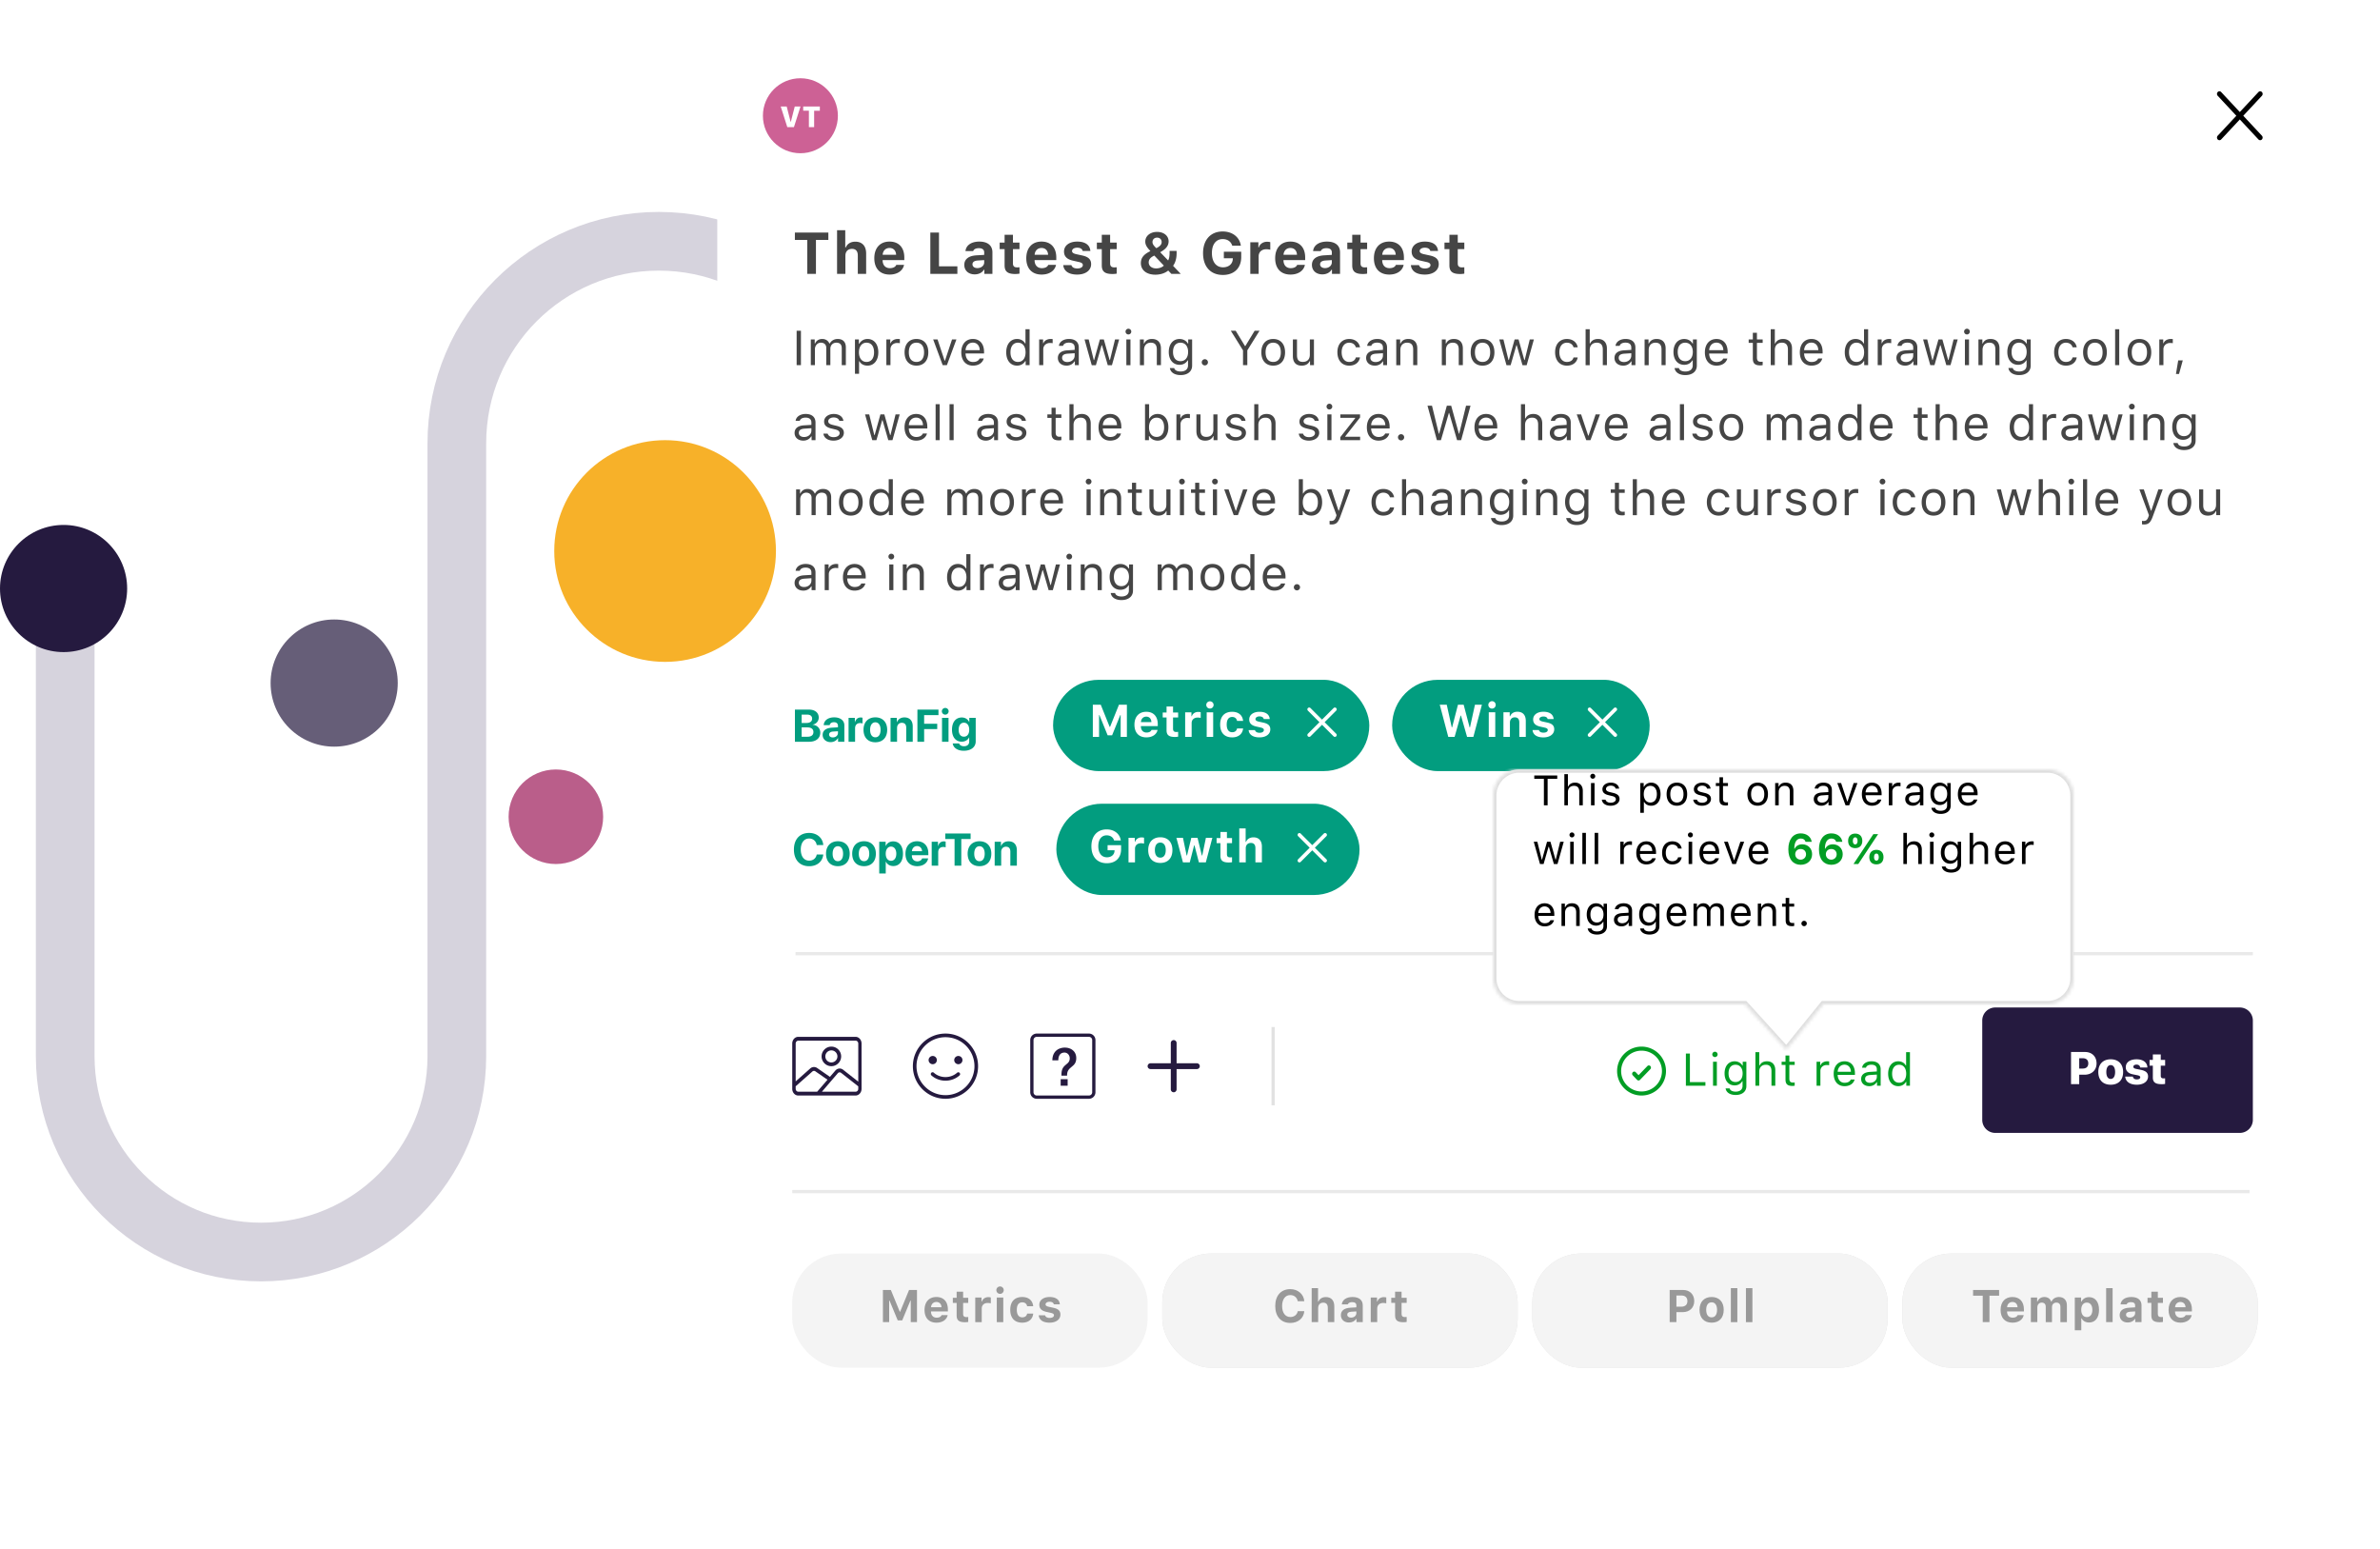 <svg fill="none" xmlns="http://www.w3.org/2000/svg" viewBox="0 0 730 475">
  <path d="M20 180.5v143.438C20 357.11 46.89 384 80.061 384v0c33.172 0 60.062-26.89 60.062-60.062v-188c0-34.207 27.731-61.938 61.939-61.938v0C236.269 74 264 101.731 264 135.938V384" stroke="#D6D3DD" stroke-width="18"/>
  <g filter="url(#6F9gITMjVa)">
    <path fill-rule="evenodd" clip-rule="evenodd" d="M220 18a8 8 0 018-8h474a8 8 0 018 8v419a8 8 0 01-8 8H228a8 8 0 01-8-8V18z" fill="#fff"/>
  </g>
  <path d="M692.715 28.236L687 34.361l-5.714-6.125a.718.718 0 00-1.065 0 .847.847 0 000 1.142l5.714 6.124-5.714 6.12a.847.847 0 000 1.142.718.718 0 001.065 0L687 36.64l5.714 6.124a.718.718 0 001.065 0 .847.847 0 000-1.142l-5.714-6.12 5.714-6.124a.847.847 0 000-1.142.718.718 0 00-1.065 0h.001z" fill="#000"/>
  <path fill-rule="evenodd" clip-rule="evenodd" d="M245.5 47c6.351 0 11.5-5.149 11.5-11.5S251.851 24 245.5 24 234 29.149 234 35.5 239.149 47 245.5 47z" fill="#CD6195"/>
  <path d="M243.514 39l2.021-6.341h-1.766l-1.218 4.763h-.035l-1.221-4.763h-1.833L241.484 39h2.03zm6.2 0v-5.04h1.749v-1.301h-5.106v1.3h1.749V39h1.608z" fill="#fff"/>
  <path d="M250.269 84V73.585h3.805v-2.268h-10.265v2.268h3.805V84h2.655zm6.477 0h2.557v-5.564c0-1.256.739-2.109 2.022-2.109 1.16 0 1.784.695 1.784 2.04V84h2.558v-6.24c0-2.33-1.24-3.639-3.323-3.639-1.424 0-2.478.668-2.926 1.776h-.159v-5.291h-2.513V84zm16.092-7.945c1.195 0 1.969.8 2.022 2.083h-4.131c.088-1.257.923-2.083 2.109-2.083zm2.074 5.185c-.272.642-.967 1.002-1.977 1.002-1.336 0-2.18-.896-2.215-2.338v-.132h6.653v-.782c0-3.076-1.687-4.895-4.544-4.895-2.883 0-4.658 1.95-4.658 5.106 0 3.147 1.74 5.01 4.693 5.01 2.373 0 4.052-1.151 4.43-2.97h-2.382zm18.738.449h-5.643V71.317h-2.654V84h8.297v-2.311zm6.143.536c-.888 0-1.512-.44-1.512-1.16 0-.695.536-1.09 1.635-1.17l1.96-.123v.712c0 .985-.897 1.74-2.083 1.74zm-.844 1.924c1.257 0 2.312-.527 2.813-1.415h.158V84h2.478v-6.618c0-2.074-1.45-3.287-4.016-3.287-2.435 0-4.078 1.125-4.245 2.918h2.355c.211-.58.826-.897 1.749-.897 1.055 0 1.635.457 1.635 1.266v.79l-2.347.142c-2.408.14-3.753 1.16-3.753 2.917 0 1.776 1.31 2.918 3.173 2.918zm9.184-12.146v2.4h-1.511v2.012h1.511v4.966c0 1.89.932 2.654 3.287 2.654a7.15 7.15 0 001.284-.114V81.97a6.227 6.227 0 01-.756.035c-.87 0-1.257-.387-1.257-1.23v-4.36h2.013v-2.013h-2.013v-2.4h-2.558zm11.32 4.052c1.196 0 1.969.8 2.022 2.083h-4.131c.088-1.257.923-2.083 2.109-2.083zm2.074 5.185c-.272.642-.966 1.002-1.977 1.002-1.336 0-2.18-.896-2.215-2.338v-.132h6.653v-.782c0-3.076-1.687-4.895-4.544-4.895-2.882 0-4.658 1.95-4.658 5.106 0 3.147 1.74 5.01 4.694 5.01 2.373 0 4.051-1.151 4.429-2.97h-2.382zm4.834-4.087c0 1.494.914 2.39 2.795 2.804l1.758.396c.852.184 1.221.474 1.221.949 0 .624-.685 1.037-1.678 1.037-1.02 0-1.644-.378-1.837-1.037h-2.496c.176 1.863 1.722 2.909 4.28 2.909 2.54 0 4.271-1.266 4.271-3.2 0-1.45-.843-2.24-2.724-2.654l-1.819-.395c-.897-.202-1.31-.492-1.31-.967 0-.615.677-1.028 1.591-1.028.949 0 1.538.386 1.67 1.01h2.364c-.141-1.854-1.591-2.882-4.052-2.882-2.417 0-4.034 1.221-4.034 3.058zm11.584-5.15v2.4h-1.512v2.012h1.512v4.966c0 1.89.931 2.654 3.287 2.654.492 0 .967-.053 1.283-.114V81.97a6.227 6.227 0 01-.756.035c-.87 0-1.257-.387-1.257-1.23v-4.36h2.013v-2.013h-2.013v-2.4h-2.557zM359.292 84h2.874l-2.355-2.478c.686-.923 1.081-2.268 1.081-3.789v-.79h-2.153v.623c0 1.055-.15 1.785-.448 2.312l-2.435-2.522c1.775-.959 2.584-2.013 2.584-3.323 0-1.714-1.468-2.909-3.542-2.909-2.083 0-3.612 1.248-3.612 2.962 0 .932.413 1.723 1.573 2.91-.07.034-.51.29-.563.307-1.634.896-2.364 1.933-2.364 3.383 0 2.163 1.74 3.56 4.439 3.56 1.555 0 3.005-.474 3.946-1.274l.975 1.028zm-5.598-5.432c.097-.052.272-.14.369-.175l2.909 3.067c-.501.527-1.415.861-2.338.861-1.371 0-2.302-.747-2.302-1.854 0-.774.439-1.398 1.362-1.899zm.975-2.452c-.87-.826-1.177-1.31-1.177-1.89 0-.79.589-1.344 1.415-1.344.826 0 1.397.545 1.397 1.345 0 .747-.474 1.31-1.635 1.89zm26.042 2.707v-1.617h-5.327v1.995h2.751l-.008.229c-.053 1.529-1.257 2.557-2.997 2.557-2.092 0-3.411-1.652-3.411-4.368 0-2.663 1.257-4.289 3.305-4.289 1.477 0 2.54.747 2.936 2.03h2.636c-.369-2.636-2.575-4.368-5.572-4.368-3.691 0-6.02 2.567-6.02 6.653 0 4.149 2.311 6.68 6.082 6.68 3.462 0 5.625-2.11 5.625-5.502zM383.496 84h2.558v-5.37c0-1.362.958-2.189 2.355-2.189.413 0 1.011.08 1.213.159v-2.33c-.219-.079-.65-.123-1.002-.123-1.23 0-2.232.739-2.487 1.706h-.158v-1.547h-2.479V84zm12.296-7.945c1.195 0 1.969.8 2.021 2.083h-4.131c.088-1.257.923-2.083 2.11-2.083zm2.074 5.185c-.272.642-.967 1.002-1.977 1.002-1.336 0-2.18-.896-2.215-2.338v-.132h6.653v-.782c0-3.076-1.688-4.895-4.544-4.895-2.883 0-4.658 1.95-4.658 5.106 0 3.147 1.74 5.01 4.693 5.01 2.373 0 4.052-1.151 4.43-2.97h-2.382zm8.551.985c-.887 0-1.511-.44-1.511-1.16 0-.695.536-1.09 1.634-1.17l1.96-.123v.712c0 .985-.896 1.74-2.083 1.74zm-.843 1.924c1.256 0 2.311-.527 2.812-1.415h.158V84h2.479v-6.618c0-2.074-1.45-3.287-4.017-3.287-2.434 0-4.078 1.125-4.245 2.918h2.356c.211-.58.826-.897 1.749-.897 1.054 0 1.634.457 1.634 1.266v.79l-2.346.142c-2.408.14-3.753 1.16-3.753 2.917 0 1.776 1.309 2.918 3.173 2.918zm9.184-12.146v2.4h-1.512v2.012h1.512v4.966c0 1.89.931 2.654 3.287 2.654.492 0 .967-.053 1.283-.114V81.97a6.227 6.227 0 01-.756.035c-.87 0-1.257-.387-1.257-1.23v-4.36h2.013v-2.013h-2.013v-2.4h-2.557zm11.32 4.052c1.195 0 1.968.8 2.021 2.083h-4.131c.088-1.257.923-2.083 2.11-2.083zm2.074 5.185c-.273.642-.967 1.002-1.978 1.002-1.336 0-2.179-.896-2.214-2.338v-.132h6.653v-.782c0-3.076-1.688-4.895-4.544-4.895-2.883 0-4.658 1.95-4.658 5.106 0 3.147 1.74 5.01 4.693 5.01 2.373 0 4.052-1.151 4.43-2.97h-2.382zm4.834-4.087c0 1.494.914 2.39 2.794 2.804l1.758.396c.853.184 1.222.474 1.222.949 0 .624-.686 1.037-1.679 1.037-1.019 0-1.643-.378-1.837-1.037h-2.496c.176 1.863 1.723 2.909 4.281 2.909 2.54 0 4.271-1.266 4.271-3.2 0-1.45-.844-2.24-2.725-2.654l-1.819-.395c-.896-.202-1.31-.492-1.31-.967 0-.615.677-1.028 1.591-1.028.95 0 1.538.386 1.67 1.01h2.364c-.14-1.854-1.59-2.882-4.051-2.882-2.417 0-4.034 1.221-4.034 3.058zm11.583-5.15v2.4h-1.512v2.012h1.512v4.966c0 1.89.932 2.654 3.287 2.654.492 0 .967-.053 1.283-.114V81.97a6.21 6.21 0 01-.755.035c-.871 0-1.257-.387-1.257-1.23v-4.36h2.012v-2.013h-2.012v-2.4h-2.558zM245.666 112v-10.569h-1.318V112h1.318zm3.026 0h1.26v-4.893c0-1.113.798-2.006 1.831-2.006.996 0 1.648.6 1.648 1.538V112h1.26v-5.076c0-1.003.732-1.823 1.831-1.823 1.113 0 1.662.571 1.662 1.735V112h1.26v-5.457c0-1.655-.901-2.578-2.512-2.578-1.092 0-1.992.55-2.417 1.385h-.117c-.367-.821-1.114-1.385-2.183-1.385-1.055 0-1.846.506-2.205 1.385h-.117v-1.246h-1.201V112zm17.389-8.035c-1.077 0-2.022.55-2.527 1.458h-.117v-1.319h-1.201v10.533h1.259v-3.824h.117c.433.835 1.341 1.326 2.469 1.326 2.007 0 3.318-1.618 3.318-4.087 0-2.483-1.304-4.087-3.318-4.087zm-.301 7.039c-1.42 0-2.321-1.143-2.321-2.952 0-1.816.901-2.951 2.329-2.951 1.443 0 2.307 1.106 2.307 2.951 0 1.846-.864 2.952-2.315 2.952zm6.088.996h1.26v-4.893c0-1.113.871-1.919 2.072-1.919.249 0 .704.044.806.074v-1.26a5.4 5.4 0 00-.63-.037c-1.047 0-1.955.542-2.19 1.311h-.117v-1.172h-1.201V112zm9.23.139c2.248 0 3.64-1.553 3.64-4.087 0-2.541-1.392-4.087-3.64-4.087-2.249 0-3.641 1.546-3.641 4.087 0 2.534 1.392 4.087 3.641 4.087zm0-1.135c-1.495 0-2.337-1.084-2.337-2.952 0-1.875.842-2.951 2.337-2.951 1.494 0 2.336 1.076 2.336 2.951 0 1.868-.842 2.952-2.336 2.952zm12.261-6.9h-1.347l-2.161 6.504h-.117l-2.161-6.504h-1.347l2.922 7.896h1.289l2.922-7.896zm5.033.975c1.253 0 2.088.922 2.117 2.321h-4.351c.095-1.399.974-2.321 2.234-2.321zm2.08 4.878c-.329.695-1.018 1.069-2.036 1.069-1.34 0-2.212-.989-2.278-2.549v-.059h5.677v-.483c0-2.454-1.297-3.97-3.428-3.97-2.168 0-3.56 1.612-3.56 4.095 0 2.497 1.37 4.079 3.56 4.079 1.728 0 2.959-.835 3.325-2.182h-1.26zm11.479 2.182c1.092 0 2.029-.52 2.527-1.399h.117V112h1.202v-11.03h-1.26v4.38h-.11c-.447-.865-1.377-1.385-2.476-1.385-2.006 0-3.317 1.612-3.317 4.087 0 2.483 1.296 4.087 3.317 4.087zm.293-7.038c1.429 0 2.322 1.142 2.322 2.951 0 1.824-.886 2.952-2.322 2.952-1.443 0-2.307-1.106-2.307-2.952 0-1.838.872-2.951 2.307-2.951zm6.491 6.899h1.259v-4.893c0-1.113.872-1.919 2.073-1.919.249 0 .703.044.806.074v-1.26a5.4 5.4 0 00-.63-.037c-1.047 0-1.956.542-2.19 1.311h-.117v-1.172h-1.201V112zm8.636-.967c-.916 0-1.597-.469-1.597-1.274 0-.791.528-1.209 1.729-1.289l2.124-.139v.725c0 1.128-.96 1.977-2.256 1.977zm-.234 1.106c1.054 0 1.919-.461 2.431-1.304h.117V112h1.202v-5.405c0-1.641-1.077-2.63-3.003-2.63-1.685 0-2.93.835-3.098 2.102h1.274c.176-.622.835-.981 1.78-.981 1.179 0 1.787.535 1.787 1.509v.717l-2.278.14c-1.838.11-2.878.923-2.878 2.336 0 1.443 1.135 2.351 2.666 2.351zm16.136-8.035h-1.267l-1.553 6.314h-.117l-1.765-6.314h-1.209l-1.765 6.314h-.117l-1.553-6.314h-1.274l2.212 7.896h1.274l1.758-6.108h.117l1.765 6.108h1.282l2.212-7.896zm2.206 7.896h1.259v-7.896h-1.259V112zm.629-9.419a.88.88 0 00.879-.879.882.882 0 00-.879-.879.881.881 0 00-.878.879.88.88 0 00.878.879zm3.524 9.419h1.26v-4.673c0-1.384.813-2.226 2.073-2.226s1.86.673 1.86 2.094V112h1.26v-5.112c0-1.875-.989-2.923-2.761-2.923-1.209 0-1.978.513-2.373 1.385h-.117v-1.246h-1.202V112zm12.445-1.23c-1.464 0-2.285-1.114-2.285-2.835 0-1.721.821-2.834 2.285-2.834 1.458 0 2.344 1.113 2.344 2.834s-.879 2.835-2.344 2.835zm.059 4.262c2.153 0 3.516-1.128 3.516-2.893v-8.035h-1.202v1.253h-.117c-.454-.85-1.428-1.392-2.534-1.392-2.029 0-3.31 1.604-3.31 3.97s1.267 3.948 3.31 3.948c1.084 0 1.978-.491 2.476-1.362h.117v1.552c0 1.165-.842 1.861-2.256 1.861-1.135 0-1.838-.418-1.978-1.062h-1.333c.191 1.303 1.407 2.16 3.311 2.16zm7.42-2.959a.955.955 0 00.953-.952.95.95 0 00-.953-.952.955.955 0 00-.952.952c0 .52.432.952.952.952zm13.025-.073v-4.548l3.75-6.021h-1.501l-2.85 4.695h-.117l-2.849-4.695h-1.501l3.75 6.021V112h1.318zm7.941.139c2.248 0 3.64-1.553 3.64-4.087 0-2.541-1.392-4.087-3.64-4.087-2.249 0-3.641 1.546-3.641 4.087 0 2.534 1.392 4.087 3.641 4.087zm0-1.135c-1.495 0-2.337-1.084-2.337-2.952 0-1.875.842-2.951 2.337-2.951 1.494 0 2.336 1.076 2.336 2.951 0 1.868-.842 2.952-2.336 2.952zm12.496-6.9h-1.26v4.673c0 1.385-.762 2.212-2.153 2.212-1.26 0-1.787-.659-1.787-2.08v-4.805h-1.26v5.113c0 1.867.923 2.922 2.695 2.922 1.209 0 2.051-.498 2.446-1.377h.118V112h1.201v-7.896zm14.123 2.417c-.22-1.406-1.392-2.556-3.311-2.556-2.211 0-3.618 1.597-3.618 4.058 0 2.512 1.414 4.116 3.626 4.116 1.897 0 3.076-1.069 3.303-2.519h-1.274c-.235.893-.975 1.384-2.037 1.384-1.406 0-2.314-1.157-2.314-2.981 0-1.787.894-2.922 2.314-2.922 1.136 0 1.831.637 2.037 1.42h1.274zm4.784 4.512c-.916 0-1.597-.469-1.597-1.274 0-.791.527-1.209 1.729-1.289l2.124-.139v.725c0 1.128-.96 1.977-2.256 1.977zm-.235 1.106c1.055 0 1.919-.461 2.432-1.304h.117V112h1.201v-5.405c0-1.641-1.076-2.63-3.003-2.63-1.684 0-2.929.835-3.098 2.102h1.275c.176-.622.835-.981 1.78-.981 1.179 0 1.787.535 1.787 1.509v.717l-2.278.14c-1.839.11-2.879.923-2.879 2.336 0 1.443 1.136 2.351 2.666 2.351zm6.571-.139h1.26v-4.673c0-1.384.813-2.226 2.073-2.226s1.86.673 1.86 2.094V112h1.26v-5.112c0-1.875-.989-2.923-2.761-2.923-1.209 0-1.978.513-2.373 1.385h-.118v-1.246h-1.201V112zm13.977 0h1.26v-4.673c0-1.384.813-2.226 2.073-2.226 1.259 0 1.86.673 1.86 2.094V112h1.26v-5.112c0-1.875-.989-2.923-2.762-2.923-1.208 0-1.977.513-2.373 1.385h-.117v-1.246h-1.201V112zm12.496.139c2.249 0 3.64-1.553 3.64-4.087 0-2.541-1.391-4.087-3.64-4.087-2.248 0-3.64 1.546-3.64 4.087 0 2.534 1.392 4.087 3.64 4.087zm0-1.135c-1.494 0-2.336-1.084-2.336-2.952 0-1.875.842-2.951 2.336-2.951 1.494 0 2.337 1.076 2.337 2.951 0 1.868-.843 2.952-2.337 2.952zm15.748-6.9h-1.267l-1.553 6.314h-.117l-1.765-6.314h-1.208l-1.765 6.314h-.118l-1.552-6.314h-1.275l2.212 7.896h1.275l1.757-6.108h.118l1.765 6.108h1.281l2.212-7.896zm13.435 2.417c-.22-1.406-1.392-2.556-3.31-2.556-2.212 0-3.619 1.597-3.619 4.058 0 2.512 1.414 4.116 3.626 4.116 1.897 0 3.076-1.069 3.303-2.519h-1.274c-.235.893-.974 1.384-2.036 1.384-1.407 0-2.315-1.157-2.315-2.981 0-1.787.894-2.922 2.315-2.922 1.135 0 1.831.637 2.036 1.42h1.274zm2.425 5.479h1.26v-4.673c0-1.333.777-2.226 2.19-2.226 1.194 0 1.824.695 1.824 2.094V112h1.26v-5.112c0-1.853-1.055-2.923-2.725-2.923-1.208 0-2.036.513-2.432 1.385h-.117v-4.38h-1.26V112zm11.757-.967c-.916 0-1.597-.469-1.597-1.274 0-.791.528-1.209 1.729-1.289l2.124-.139v.725c0 1.128-.96 1.977-2.256 1.977zm-.234 1.106c1.054 0 1.918-.461 2.431-1.304h.117V112h1.202v-5.405c0-1.641-1.077-2.63-3.003-2.63-1.685 0-2.93.835-3.099 2.102h1.275c.176-.622.835-.981 1.78-.981 1.179 0 1.787.535 1.787 1.509v.717l-2.278.14c-1.838.11-2.879.923-2.879 2.336 0 1.443 1.136 2.351 2.667 2.351zm6.57-.139h1.26v-4.673c0-1.384.813-2.226 2.073-2.226s1.86.673 1.86 2.094V112h1.26v-5.112c0-1.875-.989-2.923-2.761-2.923-1.209 0-1.978.513-2.373 1.385h-.117v-1.246h-1.202V112zm12.445-1.23c-1.465 0-2.285-1.114-2.285-2.835 0-1.721.82-2.834 2.285-2.834 1.458 0 2.344 1.113 2.344 2.834s-.879 2.835-2.344 2.835zm.059 4.262c2.153 0 3.516-1.128 3.516-2.893v-8.035h-1.202v1.253h-.117c-.454-.85-1.428-1.392-2.534-1.392-2.029 0-3.311 1.604-3.311 3.97s1.268 3.948 3.311 3.948c1.084 0 1.978-.491 2.476-1.362h.117v1.552c0 1.165-.843 1.861-2.256 1.861-1.135 0-1.838-.418-1.978-1.062h-1.333c.191 1.303 1.407 2.16 3.311 2.16zm9.53-9.953c1.252 0 2.087.922 2.116 2.321h-4.35c.095-1.399.974-2.321 2.234-2.321zm2.08 4.878c-.33.695-1.018 1.069-2.036 1.069-1.341 0-2.212-.989-2.278-2.549v-.059h5.676v-.483c0-2.454-1.296-3.97-3.428-3.97-2.168 0-3.559 1.612-3.559 4.095 0 2.497 1.369 4.079 3.559 4.079 1.729 0 2.959-.835 3.326-2.182h-1.26zm9.084-7.896v2.043h-1.274v1.055h1.274v4.79c0 1.509.652 2.11 2.278 2.11.249 0 .491-.03.74-.074v-1.062c-.235.022-.359.03-.586.03-.821 0-1.172-.396-1.172-1.326v-4.468h1.758v-1.055h-1.758v-2.043h-1.26zM543.12 112h1.26v-4.673c0-1.333.776-2.226 2.19-2.226 1.193 0 1.823.695 1.823 2.094V112h1.26v-5.112c0-1.853-1.055-2.923-2.725-2.923-1.208 0-2.036.513-2.431 1.385h-.117v-4.38h-1.26V112zm12.474-6.921c1.253 0 2.088.922 2.117 2.321h-4.351c.095-1.399.974-2.321 2.234-2.321zm2.08 4.878c-.329.695-1.018 1.069-2.036 1.069-1.34 0-2.212-.989-2.278-2.549v-.059h5.676v-.483c0-2.454-1.296-3.97-3.427-3.97-2.168 0-3.56 1.612-3.56 4.095 0 2.497 1.37 4.079 3.56 4.079 1.728 0 2.959-.835 3.325-2.182h-1.26zm11.479 2.182c1.092 0 2.029-.52 2.527-1.399h.117V112h1.202v-11.03h-1.26v4.38h-.11c-.447-.865-1.377-1.385-2.476-1.385-2.006 0-3.318 1.612-3.318 4.087 0 2.483 1.297 4.087 3.318 4.087zm.293-7.038c1.429 0 2.322 1.142 2.322 2.951 0 1.824-.886 2.952-2.322 2.952-1.443 0-2.307-1.106-2.307-2.952 0-1.838.872-2.951 2.307-2.951zm6.491 6.899h1.259v-4.893c0-1.113.872-1.919 2.073-1.919.249 0 .703.044.806.074v-1.26a5.4 5.4 0 00-.63-.037c-1.047 0-1.956.542-2.19 1.311h-.117v-1.172h-1.201V112zm8.636-.967c-.916 0-1.597-.469-1.597-1.274 0-.791.528-1.209 1.729-1.289l2.124-.139v.725c0 1.128-.96 1.977-2.256 1.977zm-.234 1.106c1.054 0 1.919-.461 2.431-1.304h.117V112h1.202v-5.405c0-1.641-1.077-2.63-3.003-2.63-1.685 0-2.93.835-3.098 2.102h1.274c.176-.622.835-.981 1.78-.981 1.179 0 1.787.535 1.787 1.509v.717l-2.278.14c-1.838.11-2.878.923-2.878 2.336 0 1.443 1.135 2.351 2.666 2.351zm16.136-8.035h-1.267l-1.553 6.314h-.117l-1.765-6.314h-1.209l-1.765 6.314h-.117l-1.553-6.314h-1.274l2.212 7.896h1.274l1.758-6.108h.117l1.765 6.108h1.282l2.212-7.896zm2.206 7.896h1.259v-7.896h-1.259V112zm.629-9.419a.88.88 0 00.879-.879.882.882 0 00-.879-.879.881.881 0 00-.878.879.88.88 0 00.878.879zm3.524 9.419h1.26v-4.673c0-1.384.813-2.226 2.073-2.226s1.86.673 1.86 2.094V112h1.26v-5.112c0-1.875-.989-2.923-2.761-2.923-1.209 0-1.978.513-2.373 1.385h-.117v-1.246h-1.202V112zm12.445-1.23c-1.464 0-2.285-1.114-2.285-2.835 0-1.721.821-2.834 2.285-2.834 1.458 0 2.344 1.113 2.344 2.834s-.879 2.835-2.344 2.835zm.059 4.262c2.153 0 3.516-1.128 3.516-2.893v-8.035h-1.202v1.253h-.117c-.454-.85-1.428-1.392-2.534-1.392-2.029 0-3.311 1.604-3.311 3.97s1.268 3.948 3.311 3.948c1.084 0 1.978-.491 2.476-1.362h.117v1.552c0 1.165-.842 1.861-2.256 1.861-1.135 0-1.838-.418-1.978-1.062h-1.333c.191 1.303 1.407 2.16 3.311 2.16zm17.639-8.511c-.22-1.406-1.392-2.556-3.311-2.556-2.212 0-3.618 1.597-3.618 4.058 0 2.512 1.414 4.116 3.626 4.116 1.897 0 3.076-1.069 3.303-2.519h-1.275c-.234.893-.974 1.384-2.036 1.384-1.406 0-2.314-1.157-2.314-2.981 0-1.787.893-2.922 2.314-2.922 1.136 0 1.831.637 2.036 1.42h1.275zm5.597 5.618c2.248 0 3.64-1.553 3.64-4.087 0-2.541-1.392-4.087-3.64-4.087-2.249 0-3.641 1.546-3.641 4.087 0 2.534 1.392 4.087 3.641 4.087zm0-1.135c-1.495 0-2.337-1.084-2.337-2.952 0-1.875.842-2.951 2.337-2.951 1.494 0 2.336 1.076 2.336 2.951 0 1.868-.842 2.952-2.336 2.952zm6.182.996h1.26v-11.03h-1.26V112zm7.443.139c2.248 0 3.64-1.553 3.64-4.087 0-2.541-1.392-4.087-3.64-4.087-2.249 0-3.64 1.546-3.64 4.087 0 2.534 1.391 4.087 3.64 4.087zm0-1.135c-1.494 0-2.337-1.084-2.337-2.952 0-1.875.843-2.951 2.337-2.951 1.494 0 2.336 1.076 2.336 2.951 0 1.868-.842 2.952-2.336 2.952zm6.109.996h1.26v-4.893c0-1.113.872-1.919 2.073-1.919.249 0 .703.044.805.074v-1.26a5.387 5.387 0 00-.63-.037c-1.047 0-1.955.542-2.189 1.311h-.118v-1.172h-1.201V112zm6.051 2.688l1.15-4.167h-1.399l-.696 4.167h.945zm-421.741 19.345c-.915 0-1.597-.469-1.597-1.274 0-.791.528-1.209 1.729-1.289l2.124-.139v.725c0 1.128-.959 1.977-2.256 1.977zm-.234 1.106c1.054 0 1.919-.461 2.431-1.304h.118V135h1.201v-5.405c0-1.641-1.077-2.63-3.003-2.63-1.685 0-2.93.835-3.098 2.102h1.274c.176-.622.835-.981 1.78-.981 1.179 0 1.787.535 1.787 1.509v.717l-2.278.14c-1.838.11-2.878.923-2.878 2.336 0 1.443 1.135 2.351 2.666 2.351zm6.388-5.874c0 1.143.673 1.78 2.153 2.139l1.355.329c.842.205 1.252.572 1.252 1.114 0 .725-.761 1.23-1.823 1.23-1.011 0-1.641-.425-1.853-1.091h-1.297c.139 1.311 1.348 2.153 3.106 2.153 1.794 0 3.164-.974 3.164-2.388 0-1.135-.718-1.779-2.205-2.138l-1.216-.293c-.93-.227-1.369-.564-1.369-1.106 0-.703.732-1.179 1.67-1.179.952 0 1.567.417 1.735 1.047h1.246c-.169-1.296-1.319-2.117-2.974-2.117-1.677 0-2.944.989-2.944 2.3zm23.183-2.161h-1.267l-1.553 6.314h-.117l-1.765-6.314h-1.209l-1.765 6.314h-.117l-1.553-6.314h-1.274l2.212 7.896h1.274l1.758-6.108h.117l1.765 6.108h1.282l2.212-7.896zm5.033.975c1.252 0 2.087.922 2.116 2.321h-4.35c.095-1.399.974-2.321 2.234-2.321zm2.08 4.878c-.33.695-1.018 1.069-2.036 1.069-1.341 0-2.212-.989-2.278-2.549v-.059h5.676v-.483c0-2.454-1.296-3.97-3.428-3.97-2.168 0-3.559 1.612-3.559 4.095 0 2.497 1.369 4.079 3.559 4.079 1.729 0 2.959-.835 3.325-2.182h-1.259zm3.905 2.043h1.259v-11.03h-1.259V135zm4.271 0h1.259v-11.03h-1.259V135zm11.354-.967c-.915 0-1.596-.469-1.596-1.274 0-.791.527-1.209 1.728-1.289l2.124-.139v.725c0 1.128-.959 1.977-2.256 1.977zm-.234 1.106c1.055 0 1.919-.461 2.432-1.304h.117V135h1.201v-5.405c0-1.641-1.077-2.63-3.003-2.63-1.685 0-2.93.835-3.098 2.102h1.274c.176-.622.835-.981 1.78-.981 1.179 0 1.787.535 1.787 1.509v.717l-2.278.14c-1.838.11-2.878.923-2.878 2.336 0 1.443 1.135 2.351 2.666 2.351zm6.388-5.874c0 1.143.674 1.78 2.153 2.139l1.355.329c.842.205 1.252.572 1.252 1.114 0 .725-.761 1.23-1.823 1.23-1.011 0-1.641-.425-1.853-1.091h-1.297c.14 1.311 1.348 2.153 3.106 2.153 1.794 0 3.164-.974 3.164-2.388 0-1.135-.718-1.779-2.205-2.138l-1.216-.293c-.93-.227-1.369-.564-1.369-1.106 0-.703.732-1.179 1.67-1.179.952 0 1.567.417 1.736 1.047h1.245c-.169-1.296-1.319-2.117-2.974-2.117-1.677 0-2.944.989-2.944 2.3zm13.779-4.204v2.043h-1.275v1.055h1.275v4.79c0 1.509.652 2.11 2.278 2.11.249 0 .49-.03.739-.074v-1.062c-.234.022-.359.03-.586.03-.82 0-1.171-.396-1.171-1.326v-4.468h1.757v-1.055h-1.757v-2.043h-1.26zm5.487 9.939h1.259v-4.673c0-1.333.777-2.226 2.19-2.226 1.194 0 1.824.695 1.824 2.094V135h1.26v-5.112c0-1.853-1.055-2.923-2.725-2.923-1.208 0-2.036.513-2.431 1.385h-.118v-4.38h-1.259V135zm12.474-6.921c1.252 0 2.087.922 2.117 2.321h-4.351c.095-1.399.974-2.321 2.234-2.321zm2.08 4.878c-.33.695-1.018 1.069-2.036 1.069-1.341 0-2.212-.989-2.278-2.549v-.059h5.676v-.483c0-2.454-1.296-3.97-3.428-3.97-2.167 0-3.559 1.612-3.559 4.095 0 2.497 1.37 4.079 3.559 4.079 1.729 0 2.959-.835 3.326-2.182h-1.26zm12.483 2.182c1.999 0 3.31-1.618 3.31-4.087 0-2.483-1.304-4.087-3.31-4.087-1.084 0-2.044.535-2.476 1.385h-.117v-4.38h-1.26V135h1.201v-1.26h.117c.498.879 1.436 1.399 2.535 1.399zm-.293-7.038c1.442 0 2.299 1.106 2.299 2.951 0 1.846-.857 2.952-2.299 2.952-1.436 0-2.33-1.128-2.33-2.952 0-1.823.894-2.951 2.33-2.951zm6.072 6.899h1.26v-4.893c0-1.113.872-1.919 2.073-1.919.249 0 .703.044.806.074v-1.26a5.414 5.414 0 00-.63-.037c-1.048 0-1.956.542-2.19 1.311h-.117v-1.172h-1.202V135zm12.592-7.896h-1.26v4.673c0 1.385-.762 2.212-2.153 2.212-1.26 0-1.787-.659-1.787-2.08v-4.805h-1.26v5.113c0 1.867.923 2.922 2.695 2.922 1.209 0 2.051-.498 2.446-1.377h.118V135h1.201v-7.896zm2.682 2.161c0 1.143.673 1.78 2.153 2.139l1.355.329c.842.205 1.252.572 1.252 1.114 0 .725-.761 1.23-1.823 1.23-1.011 0-1.641-.425-1.854-1.091h-1.296c.139 1.311 1.348 2.153 3.106 2.153 1.794 0 3.164-.974 3.164-2.388 0-1.135-.718-1.779-2.205-2.138l-1.216-.293c-.93-.227-1.369-.564-1.369-1.106 0-.703.732-1.179 1.67-1.179.952 0 1.567.417 1.735 1.047h1.245c-.168-1.296-1.318-2.117-2.973-2.117-1.677 0-2.944.989-2.944 2.3zm8.599 5.735h1.26v-4.673c0-1.333.776-2.226 2.19-2.226 1.194 0 1.824.695 1.824 2.094V135h1.259v-5.112c0-1.853-1.054-2.923-2.724-2.923-1.209 0-2.036.513-2.432 1.385h-.117v-4.38h-1.26V135zm13.867-5.735c0 1.143.674 1.78 2.153 2.139l1.355.329c.843.205 1.253.572 1.253 1.114 0 .725-.762 1.23-1.824 1.23-1.011 0-1.641-.425-1.853-1.091h-1.296c.139 1.311 1.347 2.153 3.105 2.153 1.795 0 3.164-.974 3.164-2.388 0-1.135-.718-1.779-2.204-2.138l-1.216-.293c-.93-.227-1.37-.564-1.37-1.106 0-.703.733-1.179 1.67-1.179.952 0 1.567.417 1.736 1.047h1.245c-.168-1.296-1.318-2.117-2.974-2.117-1.677 0-2.944.989-2.944 2.3zM407.13 135h1.26v-7.896h-1.26V135zm.63-9.419a.882.882 0 00.879-.879.882.882 0 00-.879-.879.882.882 0 00-.879.879.88.88 0 00.879.879zm3.341 9.419h6.079v-1.055h-4.556v-.117l4.534-5.779v-.945h-6.05v1.055h4.548v.117l-4.555 5.801V135zm11.69-6.921c1.253 0 2.088.922 2.117 2.321h-4.351c.095-1.399.974-2.321 2.234-2.321zm2.08 4.878c-.329.695-1.018 1.069-2.036 1.069-1.34 0-2.212-.989-2.278-2.549v-.059h5.677v-.483c0-2.454-1.297-3.97-3.428-3.97-2.168 0-3.56 1.612-3.56 4.095 0 2.497 1.37 4.079 3.56 4.079 1.728 0 2.959-.835 3.325-2.182h-1.26zm4.872 2.116a.955.955 0 00.952-.952.95.95 0 00-.952-.952.955.955 0 00-.952.952c0 .52.432.952.952.952zm14.658-8.415h.088L446.92 135h1.245l2.879-10.569h-1.377l-2.102 8.591h-.088l-2.366-8.591h-1.333l-2.366 8.591h-.087l-2.102-8.591h-1.377L440.724 135h1.245l2.432-8.342zm11.397 1.421c1.253 0 2.088.922 2.117 2.321h-4.351c.096-1.399.975-2.321 2.234-2.321zm2.08 4.878c-.329.695-1.018 1.069-2.036 1.069-1.34 0-2.212-.989-2.278-2.549v-.059h5.677v-.483c0-2.454-1.297-3.97-3.428-3.97-2.168 0-3.56 1.612-3.56 4.095 0 2.497 1.37 4.079 3.56 4.079 1.728 0 2.959-.835 3.325-2.182h-1.26zm8.63 2.043h1.26v-4.673c0-1.333.777-2.226 2.19-2.226 1.194 0 1.824.695 1.824 2.094V135h1.26v-5.112c0-1.853-1.055-2.923-2.725-2.923-1.208 0-2.036.513-2.432 1.385h-.117v-4.38h-1.26V135zm11.757-.967c-.916 0-1.597-.469-1.597-1.274 0-.791.528-1.209 1.729-1.289l2.124-.139v.725c0 1.128-.96 1.977-2.256 1.977zm-.234 1.106c1.054 0 1.918-.461 2.431-1.304h.117V135h1.202v-5.405c0-1.641-1.077-2.63-3.003-2.63-1.685 0-2.93.835-3.099 2.102h1.275c.176-.622.835-.981 1.78-.981 1.179 0 1.787.535 1.787 1.509v.717l-2.278.14c-1.838.11-2.878.923-2.878 2.336 0 1.443 1.135 2.351 2.666 2.351zm12.723-8.035h-1.348l-2.161 6.504h-.117l-2.16-6.504h-1.348l2.922 7.896h1.289l2.923-7.896zm5.033.975c1.252 0 2.087.922 2.116 2.321h-4.35c.095-1.399.974-2.321 2.234-2.321zm2.08 4.878c-.33.695-1.018 1.069-2.037 1.069-1.34 0-2.211-.989-2.277-2.549v-.059h5.676v-.483c0-2.454-1.296-3.97-3.428-3.97-2.168 0-3.559 1.612-3.559 4.095 0 2.497 1.369 4.079 3.559 4.079 1.729 0 2.959-.835 3.325-2.182h-1.259zm10.988 1.076c-.915 0-1.597-.469-1.597-1.274 0-.791.528-1.209 1.729-1.289l2.124-.139v.725c0 1.128-.96 1.977-2.256 1.977zm-.234 1.106c1.054 0 1.919-.461 2.431-1.304h.118V135h1.201v-5.405c0-1.641-1.077-2.63-3.003-2.63-1.685 0-2.93.835-3.098 2.102h1.274c.176-.622.835-.981 1.78-.981 1.179 0 1.787.535 1.787 1.509v.717l-2.278.14c-1.838.11-2.878.923-2.878 2.336 0 1.443 1.135 2.351 2.666 2.351zm6.644-.139h1.26v-11.03h-1.26V135zm4.015-5.735c0 1.143.673 1.78 2.153 2.139l1.355.329c.842.205 1.252.572 1.252 1.114 0 .725-.761 1.23-1.823 1.23-1.011 0-1.641-.425-1.853-1.091h-1.297c.139 1.311 1.348 2.153 3.106 2.153 1.794 0 3.164-.974 3.164-2.388 0-1.135-.718-1.779-2.205-2.138l-1.216-.293c-.93-.227-1.369-.564-1.369-1.106 0-.703.732-1.179 1.67-1.179.952 0 1.567.417 1.735 1.047h1.246c-.169-1.296-1.319-2.117-2.974-2.117-1.677 0-2.944.989-2.944 2.3zm11.771 5.874c2.248 0 3.64-1.553 3.64-4.087 0-2.541-1.392-4.087-3.64-4.087-2.249 0-3.64 1.546-3.64 4.087 0 2.534 1.391 4.087 3.64 4.087zm0-1.135c-1.494 0-2.337-1.084-2.337-2.952 0-1.875.843-2.951 2.337-2.951 1.494 0 2.336 1.076 2.336 2.951 0 1.868-.842 2.952-2.336 2.952zm10.834.996h1.26v-4.893c0-1.113.798-2.006 1.831-2.006.996 0 1.648.6 1.648 1.538V135h1.26v-5.076c0-1.003.732-1.823 1.831-1.823 1.113 0 1.662.571 1.662 1.735V135h1.26v-5.457c0-1.655-.901-2.578-2.512-2.578-1.091 0-1.992.55-2.417 1.385h-.117c-.366-.821-1.113-1.385-2.183-1.385-1.054 0-1.845.506-2.204 1.385h-.118v-1.246h-1.201V135zm15.975-.967c-.915 0-1.596-.469-1.596-1.274 0-.791.527-1.209 1.728-1.289l2.124-.139v.725c0 1.128-.959 1.977-2.256 1.977zm-.234 1.106c1.055 0 1.919-.461 2.432-1.304h.117V135h1.201v-5.405c0-1.641-1.077-2.63-3.003-2.63-1.684 0-2.93.835-3.098 2.102h1.274c.176-.622.835-.981 1.78-.981 1.179 0 1.787.535 1.787 1.509v.717l-2.277.14c-1.839.11-2.879.923-2.879 2.336 0 1.443 1.135 2.351 2.666 2.351zm9.493 0c1.092 0 2.029-.52 2.527-1.399h.117V135h1.202v-11.03h-1.26v4.38h-.11c-.447-.865-1.377-1.385-2.476-1.385-2.006 0-3.318 1.612-3.318 4.087 0 2.483 1.297 4.087 3.318 4.087zm.293-7.038c1.429 0 2.322 1.142 2.322 2.951 0 1.824-.886 2.952-2.322 2.952-1.443 0-2.307-1.106-2.307-2.952 0-1.838.872-2.951 2.307-2.951zm9.64-.022c1.253 0 2.087.922 2.117 2.321h-4.351c.095-1.399.974-2.321 2.234-2.321zm2.08 4.878c-.329.695-1.018 1.069-2.036 1.069-1.34 0-2.212-.989-2.278-2.549v-.059h5.676v-.483c0-2.454-1.296-3.97-3.427-3.97-2.168 0-3.56 1.612-3.56 4.095 0 2.497 1.37 4.079 3.56 4.079 1.728 0 2.959-.835 3.325-2.182h-1.26zm9.084-7.896v2.043h-1.274v1.055h1.274v4.79c0 1.509.652 2.11 2.278 2.11.249 0 .491-.03.74-.074v-1.062c-.234.022-.359.03-.586.03-.82 0-1.172-.396-1.172-1.326v-4.468h1.758v-1.055h-1.758v-2.043h-1.26zm5.487 9.939h1.26v-4.673c0-1.333.776-2.226 2.19-2.226 1.194 0 1.824.695 1.824 2.094V135h1.259v-5.112c0-1.853-1.054-2.923-2.724-2.923-1.209 0-2.036.513-2.432 1.385h-.117v-4.38h-1.26V135zm12.474-6.921c1.253 0 2.088.922 2.117 2.321h-4.35c.095-1.399.974-2.321 2.233-2.321zm2.08 4.878c-.329.695-1.018 1.069-2.036 1.069-1.34 0-2.212-.989-2.277-2.549v-.059h5.676v-.483c0-2.454-1.297-3.97-3.428-3.97-2.168 0-3.56 1.612-3.56 4.095 0 2.497 1.37 4.079 3.56 4.079 1.729 0 2.959-.835 3.325-2.182h-1.26zm11.48 2.182c1.091 0 2.028-.52 2.527-1.399h.117V135h1.201v-11.03h-1.26v4.38h-.11c-.447-.865-1.377-1.385-2.475-1.385-2.007 0-3.318 1.612-3.318 4.087 0 2.483 1.296 4.087 3.318 4.087zm.293-7.038c1.428 0 2.321 1.142 2.321 2.951 0 1.824-.886 2.952-2.321 2.952-1.443 0-2.307-1.106-2.307-2.952 0-1.838.871-2.951 2.307-2.951zm6.49 6.899h1.26v-4.893c0-1.113.871-1.919 2.072-1.919.25 0 .704.044.806.074v-1.26a5.4 5.4 0 00-.63-.037c-1.047 0-1.955.542-2.19 1.311h-.117v-1.172h-1.201V135zm8.636-.967c-.915 0-1.596-.469-1.596-1.274 0-.791.527-1.209 1.728-1.289l2.124-.139v.725c0 1.128-.959 1.977-2.256 1.977zm-.234 1.106c1.055 0 1.919-.461 2.432-1.304h.117V135h1.201v-5.405c0-1.641-1.077-2.63-3.003-2.63-1.685 0-2.93.835-3.098 2.102h1.274c.176-.622.835-.981 1.78-.981 1.179 0 1.787.535 1.787 1.509v.717l-2.278.14c-1.838.11-2.878.923-2.878 2.336 0 1.443 1.135 2.351 2.666 2.351zm16.136-8.035h-1.267l-1.553 6.314h-.117l-1.765-6.314h-1.208l-1.766 6.314h-.117l-1.553-6.314h-1.274L642.65 135h1.274l1.758-6.108h.117l1.766 6.108h1.281l2.212-7.896zm2.206 7.896h1.26v-7.896h-1.26V135zm.63-9.419a.882.882 0 00.879-.879.882.882 0 00-.879-.879.882.882 0 00-.879.879.88.88 0 00.879.879zm3.524 9.419h1.26v-4.673c0-1.384.813-2.226 2.072-2.226 1.26 0 1.861.673 1.861 2.094V135h1.259v-5.112c0-1.875-.988-2.923-2.761-2.923-1.208 0-1.977.513-2.373 1.385h-.117v-1.246h-1.201V135zm12.445-1.23c-1.465 0-2.285-1.114-2.285-2.835 0-1.721.82-2.834 2.285-2.834 1.457 0 2.343 1.113 2.343 2.834s-.878 2.835-2.343 2.835zm.058 4.262c2.154 0 3.516-1.128 3.516-2.893v-8.035h-1.201v1.253h-.117c-.455-.85-1.429-1.392-2.535-1.392-2.028 0-3.31 1.604-3.31 3.97s1.267 3.948 3.31 3.948c1.084 0 1.978-.491 2.476-1.362h.117v1.552c0 1.165-.842 1.861-2.256 1.861-1.135 0-1.838-.418-1.977-1.062h-1.333c.19 1.303 1.406 2.16 3.31 2.16zM244.187 158h1.259v-4.893c0-1.113.799-2.006 1.831-2.006.996 0 1.648.6 1.648 1.538V158h1.26v-5.076c0-1.003.732-1.823 1.831-1.823 1.113 0 1.663.571 1.663 1.735V158h1.259v-5.457c0-1.655-.9-2.578-2.512-2.578-1.091 0-1.992.55-2.417 1.385h-.117c-.366-.821-1.113-1.385-2.183-1.385-1.054 0-1.845.506-2.204 1.385h-.117v-1.246h-1.201V158zm16.788.139c2.248 0 3.64-1.553 3.64-4.087 0-2.541-1.392-4.087-3.64-4.087-2.249 0-3.64 1.546-3.64 4.087 0 2.534 1.391 4.087 3.64 4.087zm0-1.135c-1.494 0-2.337-1.084-2.337-2.952 0-1.875.843-2.951 2.337-2.951 1.494 0 2.336 1.076 2.336 2.951 0 1.868-.842 2.952-2.336 2.952zm9.032 1.135c1.091 0 2.028-.52 2.526-1.399h.118V158h1.201v-11.03h-1.26v4.38h-.11c-.447-.865-1.377-1.385-2.475-1.385-2.007 0-3.318 1.612-3.318 4.087 0 2.483 1.296 4.087 3.318 4.087zm.292-7.038c1.429 0 2.322 1.142 2.322 2.951 0 1.824-.886 2.952-2.322 2.952-1.442 0-2.307-1.106-2.307-2.952 0-1.838.872-2.951 2.307-2.951zm9.64-.022c1.253 0 2.088.922 2.117 2.321h-4.351c.096-1.399.974-2.321 2.234-2.321zm2.08 4.878c-.329.695-1.018 1.069-2.036 1.069-1.34 0-2.212-.989-2.278-2.549v-.059h5.677v-.483c0-2.454-1.297-3.97-3.428-3.97-2.168 0-3.56 1.612-3.56 4.095 0 2.497 1.37 4.079 3.56 4.079 1.728 0 2.959-.835 3.325-2.182h-1.26zm8.557 2.043h1.26v-4.893c0-1.113.798-2.006 1.831-2.006.996 0 1.648.6 1.648 1.538V158h1.26v-5.076c0-1.003.732-1.823 1.831-1.823 1.113 0 1.662.571 1.662 1.735V158h1.26v-5.457c0-1.655-.901-2.578-2.512-2.578-1.091 0-1.992.55-2.417 1.385h-.117c-.367-.821-1.114-1.385-2.183-1.385-1.055 0-1.846.506-2.205 1.385h-.117v-1.246h-1.201V158zm16.788.139c2.249 0 3.64-1.553 3.64-4.087 0-2.541-1.391-4.087-3.64-4.087-2.248 0-3.64 1.546-3.64 4.087 0 2.534 1.392 4.087 3.64 4.087zm0-1.135c-1.494 0-2.336-1.084-2.336-2.952 0-1.875.842-2.951 2.336-2.951 1.494 0 2.337 1.076 2.337 2.951 0 1.868-.843 2.952-2.337 2.952zm6.11.996h1.26v-4.893c0-1.113.871-1.919 2.072-1.919.249 0 .703.044.806.074v-1.26a5.4 5.4 0 00-.63-.037c-1.047 0-1.956.542-2.19 1.311h-.117v-1.172h-1.201V158zm9.134-6.921c1.253 0 2.088.922 2.117 2.321h-4.351c.095-1.399.974-2.321 2.234-2.321zm2.08 4.878c-.329.695-1.018 1.069-2.036 1.069-1.34 0-2.212-.989-2.278-2.549v-.059h5.676v-.483c0-2.454-1.296-3.97-3.427-3.97-2.168 0-3.56 1.612-3.56 4.095 0 2.497 1.37 4.079 3.56 4.079 1.728 0 2.959-.835 3.325-2.182h-1.26zm8.586 2.043h1.26v-7.896h-1.26V158zm.63-9.419a.88.88 0 00.879-.879.882.882 0 00-.879-.879.882.882 0 00-.879.879c0 .484.396.879.879.879zm3.524 9.419h1.26v-4.673c0-1.384.813-2.226 2.073-2.226 1.259 0 1.86.673 1.86 2.094V158h1.26v-5.112c0-1.875-.989-2.923-2.761-2.923-1.209 0-1.978.513-2.373 1.385h-.118v-1.246h-1.201V158zm9.779-9.939v2.043h-1.274v1.055h1.274v4.79c0 1.509.652 2.11 2.278 2.11.249 0 .491-.03.74-.074v-1.062c-.235.022-.359.03-.586.03-.821 0-1.172-.396-1.172-1.326v-4.468h1.758v-1.055h-1.758v-2.043h-1.26zm11.8 2.043h-1.259v4.673c0 1.385-.762 2.212-2.154 2.212-1.259 0-1.787-.659-1.787-2.08v-4.805h-1.259v5.113c0 1.867.922 2.922 2.695 2.922 1.208 0 2.051-.498 2.446-1.377h.117V158h1.201v-7.896zm2.895 7.896h1.259v-7.896h-1.259V158zm.629-9.419a.88.88 0 00.879-.879.882.882 0 00-.879-.879.881.881 0 00-.878.879.88.88 0 00.878.879zm4.052-.52v2.043h-1.275v1.055h1.275v4.79c0 1.509.652 2.11 2.278 2.11.249 0 .49-.03.739-.074v-1.062c-.234.022-.358.03-.586.03-.82 0-1.171-.396-1.171-1.326v-4.468h1.757v-1.055h-1.757v-2.043h-1.26zm5.443 9.939h1.26v-7.896h-1.26V158zm.63-9.419a.882.882 0 00.879-.879.882.882 0 00-.879-.879.882.882 0 00-.879.879.88.88 0 00.879.879zm9.969 1.523h-1.348l-2.16 6.504H379l-2.161-6.504h-1.348l2.923 7.896h1.289l2.922-7.896zm5.033.975c1.252 0 2.087.922 2.117 2.321h-4.351c.095-1.399.974-2.321 2.234-2.321zm2.08 4.878c-.33.695-1.018 1.069-2.036 1.069-1.341 0-2.212-.989-2.278-2.549v-.059h5.676v-.483c0-2.454-1.296-3.97-3.428-3.97-2.168 0-3.559 1.612-3.559 4.095 0 2.497 1.37 4.079 3.559 4.079 1.729 0 2.959-.835 3.326-2.182h-1.26zm12.482 2.182c2 0 3.311-1.618 3.311-4.087 0-2.483-1.304-4.087-3.311-4.087-1.084 0-2.043.535-2.475 1.385h-.117v-4.38h-1.26V158h1.201v-1.26h.117c.498.879 1.436 1.399 2.534 1.399zm-.292-7.038c1.442 0 2.299 1.106 2.299 2.951 0 1.846-.857 2.952-2.299 2.952-1.436 0-2.33-1.128-2.33-2.952 0-1.823.894-2.951 2.33-2.951zm6.453 9.755c1.399 0 2.029-.542 2.703-2.373l3.083-8.379h-1.34l-2.161 6.497h-.117l-2.168-6.497h-1.362l2.922 7.903-.146.469c-.33.952-.725 1.296-1.45 1.296-.176 0-.374-.007-.528-.036v1.076c.176.03.396.044.564.044zm19.221-8.335c-.22-1.406-1.392-2.556-3.31-2.556-2.212 0-3.619 1.597-3.619 4.058 0 2.512 1.414 4.116 3.626 4.116 1.897 0 3.076-1.069 3.303-2.519h-1.274c-.235.893-.974 1.384-2.036 1.384-1.407 0-2.315-1.157-2.315-2.981 0-1.787.894-2.922 2.315-2.922 1.135 0 1.831.637 2.036 1.42h1.274zm2.425 5.479h1.26v-4.673c0-1.333.777-2.226 2.19-2.226 1.194 0 1.824.695 1.824 2.094V158h1.26v-5.112c0-1.853-1.055-2.923-2.725-2.923-1.208 0-2.036.513-2.432 1.385h-.117v-4.38h-1.26V158zm11.757-.967c-.916 0-1.597-.469-1.597-1.274 0-.791.528-1.209 1.729-1.289l2.124-.139v.725c0 1.128-.96 1.977-2.256 1.977zm-.234 1.106c1.054 0 1.918-.461 2.431-1.304h.117V158h1.202v-5.405c0-1.641-1.077-2.63-3.003-2.63-1.685 0-2.93.835-3.099 2.102h1.275c.176-.622.835-.981 1.78-.981 1.179 0 1.787.535 1.787 1.509v.717l-2.278.14c-1.838.11-2.878.923-2.878 2.336 0 1.443 1.135 2.351 2.666 2.351zm6.57-.139h1.26v-4.673c0-1.384.813-2.226 2.073-2.226s1.86.673 1.86 2.094V158h1.26v-5.112c0-1.875-.989-2.923-2.761-2.923-1.209 0-1.978.513-2.373 1.385h-.117v-1.246h-1.202V158zm12.445-1.23c-1.465 0-2.285-1.114-2.285-2.835 0-1.721.82-2.834 2.285-2.834 1.458 0 2.344 1.113 2.344 2.834s-.879 2.835-2.344 2.835zm.059 4.262c2.153 0 3.516-1.128 3.516-2.893v-8.035h-1.202v1.253h-.117c-.454-.85-1.428-1.392-2.534-1.392-2.029 0-3.311 1.604-3.311 3.97s1.268 3.948 3.311 3.948c1.084 0 1.978-.491 2.476-1.362h.117v1.552c0 1.165-.843 1.861-2.256 1.861-1.135 0-1.838-.418-1.978-1.062h-1.333c.191 1.303 1.407 2.16 3.311 2.16zm6.41-3.032h1.259v-7.896h-1.259V158zm.63-9.419a.88.88 0 00.878-.879.881.881 0 00-.878-.879.882.882 0 00-.879.879.88.88 0 00.879.879zm3.524 9.419h1.259v-4.673c0-1.384.813-2.226 2.073-2.226s1.86.673 1.86 2.094V158h1.26v-5.112c0-1.875-.989-2.923-2.761-2.923-1.209 0-1.978.513-2.373 1.385h-.117v-1.246h-1.201V158zm12.444-1.23c-1.464 0-2.285-1.114-2.285-2.835 0-1.721.821-2.834 2.285-2.834 1.458 0 2.344 1.113 2.344 2.834s-.879 2.835-2.344 2.835zm.059 4.262c2.153 0 3.516-1.128 3.516-2.893v-8.035h-1.201v1.253h-.118c-.454-.85-1.428-1.392-2.534-1.392-2.029 0-3.31 1.604-3.31 3.97s1.267 3.948 3.31 3.948c1.084 0 1.978-.491 2.476-1.362h.117v1.552c0 1.165-.842 1.861-2.256 1.861-1.135 0-1.838-.418-1.977-1.062h-1.333c.19 1.303 1.406 2.16 3.31 2.16zm11.633-12.971v2.043h-1.274v1.055h1.274v4.79c0 1.509.652 2.11 2.278 2.11.249 0 .491-.03.74-.074v-1.062c-.235.022-.359.03-.586.03-.821 0-1.172-.396-1.172-1.326v-4.468h1.758v-1.055h-1.758v-2.043h-1.26zm5.487 9.939h1.26v-4.673c0-1.333.776-2.226 2.19-2.226 1.194 0 1.823.695 1.823 2.094V158h1.26v-5.112c0-1.853-1.055-2.923-2.724-2.923-1.209 0-2.037.513-2.432 1.385h-.117v-4.38h-1.26V158zm12.474-6.921c1.253 0 2.088.922 2.117 2.321h-4.351c.095-1.399.974-2.321 2.234-2.321zm2.08 4.878c-.329.695-1.018 1.069-2.036 1.069-1.34 0-2.212-.989-2.278-2.549v-.059h5.677v-.483c0-2.454-1.297-3.97-3.428-3.97-2.168 0-3.56 1.612-3.56 4.095 0 2.497 1.37 4.079 3.56 4.079 1.728 0 2.959-.835 3.325-2.182h-1.26zm15.09-3.436c-.219-1.406-1.391-2.556-3.31-2.556-2.212 0-3.618 1.597-3.618 4.058 0 2.512 1.413 4.116 3.625 4.116 1.897 0 3.076-1.069 3.303-2.519h-1.274c-.235.893-.974 1.384-2.036 1.384-1.407 0-2.315-1.157-2.315-2.981 0-1.787.894-2.922 2.315-2.922 1.135 0 1.831.637 2.036 1.42h1.274zm8.739-2.417h-1.26v4.673c0 1.385-.761 2.212-2.153 2.212-1.26 0-1.787-.659-1.787-2.08v-4.805h-1.26v5.113c0 1.867.923 2.922 2.695 2.922 1.209 0 2.051-.498 2.447-1.377h.117V158h1.201v-7.896zm2.865 7.896h1.26v-4.893c0-1.113.871-1.919 2.072-1.919.25 0 .704.044.806.074v-1.26a5.4 5.4 0 00-.63-.037c-1.047 0-1.955.542-2.19 1.311h-.117v-1.172h-1.201V158zm5.875-5.735c0 1.143.674 1.78 2.153 2.139l1.355.329c.843.205 1.253.572 1.253 1.114 0 .725-.762 1.23-1.824 1.23-1.011 0-1.641-.425-1.853-1.091h-1.296c.139 1.311 1.347 2.153 3.105 2.153 1.795 0 3.164-.974 3.164-2.388 0-1.135-.718-1.779-2.204-2.138l-1.216-.293c-.93-.227-1.37-.564-1.37-1.106 0-.703.733-1.179 1.67-1.179.952 0 1.567.417 1.736 1.047h1.245c-.168-1.296-1.318-2.117-2.974-2.117-1.677 0-2.944.989-2.944 2.3zm11.771 5.874c2.249 0 3.64-1.553 3.64-4.087 0-2.541-1.391-4.087-3.64-4.087-2.248 0-3.64 1.546-3.64 4.087 0 2.534 1.392 4.087 3.64 4.087zm0-1.135c-1.494 0-2.336-1.084-2.336-2.952 0-1.875.842-2.951 2.336-2.951 1.494 0 2.337 1.076 2.337 2.951 0 1.868-.843 2.952-2.337 2.952zm6.11.996h1.259v-4.893c0-1.113.872-1.919 2.073-1.919.249 0 .703.044.806.074v-1.26a5.4 5.4 0 00-.63-.037c-1.047 0-1.956.542-2.19 1.311h-.117v-1.172h-1.201V158zm10.959 0h1.26v-7.896h-1.26V158zm.63-9.419a.882.882 0 00.879-.879.882.882 0 00-.879-.879.882.882 0 00-.879.879.88.88 0 00.879.879zm10.057 3.94c-.22-1.406-1.392-2.556-3.311-2.556-2.212 0-3.618 1.597-3.618 4.058 0 2.512 1.414 4.116 3.626 4.116 1.897 0 3.076-1.069 3.303-2.519h-1.275c-.234.893-.974 1.384-2.036 1.384-1.406 0-2.314-1.157-2.314-2.981 0-1.787.893-2.922 2.314-2.922 1.136 0 1.831.637 2.036 1.42h1.275zm5.597 5.618c2.248 0 3.64-1.553 3.64-4.087 0-2.541-1.392-4.087-3.64-4.087-2.249 0-3.641 1.546-3.641 4.087 0 2.534 1.392 4.087 3.641 4.087zm0-1.135c-1.495 0-2.337-1.084-2.337-2.952 0-1.875.842-2.951 2.337-2.951 1.494 0 2.336 1.076 2.336 2.951 0 1.868-.842 2.952-2.336 2.952zm6.109.996h1.26v-4.673c0-1.384.813-2.226 2.073-2.226 1.259 0 1.86.673 1.86 2.094V158h1.26v-5.112c0-1.875-.989-2.923-2.762-2.923-1.208 0-1.977.513-2.373 1.385h-.117v-1.246h-1.201V158zm23.908-7.896h-1.267l-1.552 6.314h-.118l-1.765-6.314h-1.208l-1.765 6.314h-.118l-1.552-6.314h-1.275l2.212 7.896h1.275l1.757-6.108h.118l1.765 6.108h1.282l2.211-7.896zm2.25 7.896h1.26v-4.673c0-1.333.776-2.226 2.19-2.226 1.194 0 1.823.695 1.823 2.094V158h1.26v-5.112c0-1.853-1.054-2.923-2.724-2.923-1.209 0-2.036.513-2.432 1.385h-.117v-4.38h-1.26V158zm9.354 0h1.26v-7.896h-1.26V158zm.63-9.419a.882.882 0 00.879-.879.882.882 0 00-.879-.879.882.882 0 00-.879.879c0 .484.396.879.879.879zm3.597 9.419h1.26v-11.03h-1.26V158zm7.348-6.921c1.252 0 2.087.922 2.116 2.321h-4.35c.095-1.399.974-2.321 2.234-2.321zm2.08 4.878c-.33.695-1.018 1.069-2.037 1.069-1.34 0-2.211-.989-2.277-2.549v-.059h5.676v-.483c0-2.454-1.296-3.97-3.428-3.97-2.168 0-3.559 1.612-3.559 4.095 0 2.497 1.369 4.079 3.559 4.079 1.729 0 2.959-.835 3.325-2.182h-1.259zm9.23 4.899c1.399 0 2.029-.542 2.703-2.373l3.083-8.379h-1.34l-2.161 6.497h-.117l-2.168-6.497h-1.362l2.922 7.903-.146.469c-.33.952-.725 1.296-1.45 1.296-.176 0-.374-.007-.528-.036v1.076c.176.03.396.044.564.044zm10.914-2.717c2.249 0 3.641-1.553 3.641-4.087 0-2.541-1.392-4.087-3.641-4.087-2.248 0-3.64 1.546-3.64 4.087 0 2.534 1.392 4.087 3.64 4.087zm0-1.135c-1.494 0-2.336-1.084-2.336-2.952 0-1.875.842-2.951 2.336-2.951 1.495 0 2.337 1.076 2.337 2.951 0 1.868-.842 2.952-2.337 2.952zm12.497-6.9h-1.26v4.673c0 1.385-.762 2.212-2.154 2.212-1.259 0-1.787-.659-1.787-2.08v-4.805h-1.259v5.113c0 1.867.922 2.922 2.695 2.922 1.208 0 2.051-.498 2.446-1.377h.117V158h1.202v-7.896zm-434.357 29.929c-.915 0-1.597-.469-1.597-1.274 0-.791.528-1.209 1.729-1.289l2.124-.139v.725c0 1.128-.959 1.977-2.256 1.977zm-.234 1.106c1.054 0 1.919-.461 2.431-1.304h.118V181h1.201v-5.405c0-1.641-1.077-2.63-3.003-2.63-1.685 0-2.93.835-3.098 2.102h1.274c.176-.622.835-.981 1.78-.981 1.179 0 1.787.535 1.787 1.509v.717l-2.278.14c-1.838.11-2.878.923-2.878 2.336 0 1.443 1.135 2.351 2.666 2.351zm6.571-.139h1.259v-4.893c0-1.113.872-1.919 2.073-1.919.249 0 .703.044.806.074v-1.26a5.4 5.4 0 00-.63-.037c-1.047 0-1.956.542-2.19 1.311h-.117v-1.172h-1.201V181zm9.134-6.921c1.252 0 2.087.922 2.117 2.321h-4.351c.095-1.399.974-2.321 2.234-2.321zm2.08 4.878c-.329.695-1.018 1.069-2.036 1.069-1.34 0-2.212-.989-2.278-2.549v-.059h5.676v-.483c0-2.454-1.296-3.97-3.427-3.97-2.168 0-3.56 1.612-3.56 4.095 0 2.497 1.37 4.079 3.56 4.079 1.728 0 2.959-.835 3.325-2.182h-1.26zm8.586 2.043h1.26v-7.896h-1.26V181zm.63-9.419a.88.88 0 00.879-.879.882.882 0 00-.879-.879.882.882 0 00-.879.879c0 .484.396.879.879.879zm3.524 9.419h1.26v-4.673c0-1.384.813-2.226 2.073-2.226 1.259 0 1.86.673 1.86 2.094V181h1.26v-5.112c0-1.875-.989-2.923-2.761-2.923-1.209 0-1.978.513-2.374 1.385h-.117v-1.246h-1.201V181zm16.899.139c1.092 0 2.029-.52 2.527-1.399h.117V181h1.201v-11.03h-1.259v4.38h-.11c-.447-.865-1.377-1.385-2.476-1.385-2.007 0-3.318 1.612-3.318 4.087 0 2.483 1.297 4.087 3.318 4.087zm.293-7.038c1.428 0 2.322 1.142 2.322 2.951 0 1.824-.886 2.952-2.322 2.952-1.443 0-2.307-1.106-2.307-2.952 0-1.838.872-2.951 2.307-2.951zm6.491 6.899h1.259v-4.893c0-1.113.872-1.919 2.073-1.919.249 0 .703.044.806.074v-1.26a5.4 5.4 0 00-.63-.037c-1.048 0-1.956.542-2.19 1.311h-.117v-1.172h-1.201V181zm8.636-.967c-.916 0-1.597-.469-1.597-1.274 0-.791.527-1.209 1.729-1.289l2.124-.139v.725c0 1.128-.96 1.977-2.256 1.977zm-.235 1.106c1.055 0 1.919-.461 2.432-1.304h.117V181h1.201v-5.405c0-1.641-1.076-2.63-3.002-2.63-1.685 0-2.93.835-3.099 2.102h1.275c.176-.622.835-.981 1.78-.981 1.179 0 1.787.535 1.787 1.509v.717l-2.278.14c-1.839.11-2.879.923-2.879 2.336 0 1.443 1.136 2.351 2.666 2.351zm16.137-8.035h-1.267l-1.553 6.314h-.117l-1.765-6.314h-1.209l-1.765 6.314h-.117l-1.553-6.314h-1.274l2.212 7.896h1.274l1.758-6.108h.117l1.765 6.108h1.282l2.212-7.896zm2.205 7.896h1.26v-7.896h-1.26V181zm.63-9.419a.88.88 0 00.879-.879.882.882 0 00-.879-.879.882.882 0 00-.879.879c0 .484.396.879.879.879zm3.524 9.419h1.26v-4.673c0-1.384.813-2.226 2.073-2.226s1.86.673 1.86 2.094V181h1.26v-5.112c0-1.875-.989-2.923-2.761-2.923-1.209 0-1.978.513-2.373 1.385h-.118v-1.246h-1.201V181zm12.445-1.23c-1.465 0-2.285-1.114-2.285-2.835 0-1.721.82-2.834 2.285-2.834 1.458 0 2.344 1.113 2.344 2.834s-.879 2.835-2.344 2.835zm.059 4.262c2.153 0 3.515-1.128 3.515-2.893v-8.035h-1.201v1.253h-.117c-.454-.85-1.428-1.392-2.534-1.392-2.029 0-3.311 1.604-3.311 3.97s1.267 3.948 3.311 3.948c1.084 0 1.977-.491 2.475-1.362h.118v1.552c0 1.165-.843 1.861-2.256 1.861-1.135 0-1.839-.418-1.978-1.062h-1.333c.191 1.303 1.407 2.16 3.311 2.16zM355.098 181h1.26v-4.893c0-1.113.799-2.006 1.831-2.006.996 0 1.648.6 1.648 1.538V181h1.26v-5.076c0-1.003.732-1.823 1.831-1.823 1.113 0 1.663.571 1.663 1.735V181h1.259v-5.457c0-1.655-.9-2.578-2.512-2.578-1.091 0-1.992.55-2.417 1.385h-.117c-.366-.821-1.113-1.385-2.183-1.385-1.054 0-1.845.506-2.204 1.385h-.117v-1.246h-1.202V181zm16.789.139c2.248 0 3.64-1.553 3.64-4.087 0-2.541-1.392-4.087-3.64-4.087-2.249 0-3.641 1.546-3.641 4.087 0 2.534 1.392 4.087 3.641 4.087zm0-1.135c-1.495 0-2.337-1.084-2.337-2.952 0-1.875.842-2.951 2.337-2.951 1.494 0 2.336 1.076 2.336 2.951 0 1.868-.842 2.952-2.336 2.952zm9.031 1.135c1.092 0 2.029-.52 2.527-1.399h.117V181h1.202v-11.03h-1.26v4.38h-.11c-.447-.865-1.377-1.385-2.476-1.385-2.006 0-3.317 1.612-3.317 4.087 0 2.483 1.296 4.087 3.317 4.087zm.293-7.038c1.429 0 2.322 1.142 2.322 2.951 0 1.824-.886 2.952-2.322 2.952-1.442 0-2.307-1.106-2.307-2.952 0-1.838.872-2.951 2.307-2.951zm9.64-.022c1.253 0 2.088.922 2.117 2.321h-4.351c.095-1.399.974-2.321 2.234-2.321zm2.08 4.878c-.329.695-1.018 1.069-2.036 1.069-1.34 0-2.212-.989-2.278-2.549v-.059h5.677v-.483c0-2.454-1.297-3.97-3.428-3.97-2.168 0-3.56 1.612-3.56 4.095 0 2.497 1.37 4.079 3.56 4.079 1.728 0 2.959-.835 3.325-2.182h-1.26zm4.872 2.116a.955.955 0 00.952-.952.95.95 0 00-.952-.952.955.955 0 00-.952.952c0 .52.432.952.952.952z" fill="#454545"/>
  <path d="M248.188 227.5c2.106 0 3.412-1.087 3.412-2.823 0-1.306-.985-2.283-2.325-2.386v-.055a2.175 2.175 0 001.853-2.139c0-1.511-1.162-2.461-3.015-2.461h-4.293v9.864h4.368zm-2.303-8.326h1.695c.964 0 1.518.451 1.518 1.244 0 .834-.629 1.319-1.73 1.319h-1.483v-2.563zm0 6.788v-2.864h1.729c1.217 0 1.88.492 1.88 1.415 0 .943-.642 1.449-1.832 1.449h-1.777zm9.55.212c-.677 0-1.128-.342-1.128-.889 0-.519.423-.854 1.169-.909l1.545-.096v.533c0 .793-.718 1.361-1.586 1.361zm-.657 1.442c.916 0 1.826-.458 2.236-1.237h.041v1.121h1.927v-5.038c0-1.477-1.223-2.447-3.103-2.447-1.941 0-3.151.977-3.227 2.399h1.826c.095-.54.567-.909 1.312-.909.752 0 1.231.396 1.231 1.08v.485l-1.846.11c-1.825.109-2.851.882-2.851 2.215 0 1.319 1.06 2.221 2.454 2.221zm5.496-.116h1.997v-4.095c0-1.032.574-1.634 1.558-1.634.287 0 .561.048.725.117v-1.757a2.038 2.038 0 00-.568-.075c-.861 0-1.483.506-1.743 1.435h-.041v-1.319h-1.928v7.328zm8.217.157c2.215 0 3.63-1.415 3.63-3.828 0-2.379-1.435-3.814-3.63-3.814-2.194 0-3.63 1.442-3.63 3.814 0 2.406 1.415 3.828 3.63 3.828zm0-1.524c-.984 0-1.606-.827-1.606-2.297 0-1.456.636-2.297 1.606-2.297.971 0 1.6.841 1.6 2.297 0 1.47-.622 2.297-1.6 2.297zm4.662 1.367h1.996v-4.204c0-.95.568-1.607 1.463-1.607.896 0 1.347.547 1.347 1.504v4.307h1.996v-4.724c0-1.715-.916-2.741-2.543-2.741-1.128 0-1.9.533-2.29 1.443h-.041v-1.306h-1.928v7.328zm10.302 0v-3.883h4.013v-1.634h-4.013v-2.645h4.396v-1.702h-6.46v9.864h2.064zm5.483 0h1.996v-7.328h-1.996v7.328zm.991-8.319c.581 0 1.039-.465 1.039-1.026 0-.567-.458-1.025-1.039-1.025s-1.039.458-1.039 1.025c0 .561.458 1.026 1.039 1.026zm5.721 6.76c-.991 0-1.606-.779-1.606-2.119 0-1.333.622-2.167 1.606-2.167.998 0 1.634.848 1.634 2.167 0 1.326-.636 2.119-1.634 2.119zm-.034 4.321c2.195 0 3.657-1.115 3.657-2.865v-7.225h-1.968v1.278h-.034c-.383-.841-1.21-1.394-2.263-1.394-1.86 0-3.008 1.428-3.008 3.753 0 2.29 1.183 3.67 2.974 3.67 1.059 0 1.921-.533 2.262-1.312h.041v1.285c0 .848-.574 1.422-1.606 1.422-.759 0-1.333-.349-1.49-.854h-1.955c.157 1.305 1.462 2.242 3.39 2.242z" fill="#029D7F"/>
  <rect x="323" y="208.5" width="97" height="28" rx="14" fill="#029D7F"/>
  <path d="M409.835 225.04l-3.539-3.54 3.539-3.54a.561.561 0 10-.795-.795l-3.54 3.539-3.54-3.539a.561.561 0 10-.795.796l3.539 3.539-3.539 3.54a.561.561 0 10.796.795l3.539-3.539 3.54 3.539a.561.561 0 10.795-.795zm-64.193.96v-9.864h-2.427l-2.735 6.802h-.123l-2.727-6.802h-2.434V226h1.914v-6.679h.11l2.515 6.194h1.374l2.509-6.194h.11V226h1.914zm7.56-2.126c-.212.513-.752.8-1.538.8-1.039 0-1.696-.718-1.723-1.866v-.103h5.175v-.595c0-2.379-1.313-3.8-3.534-3.8-2.243 0-3.623 1.517-3.623 3.964 0 2.434 1.353 3.883 3.65 3.883 1.846 0 3.151-.882 3.445-2.283h-1.852zm-1.614-4.081c.93 0 1.532.643 1.573 1.675h-3.213c.068-1.012.718-1.675 1.64-1.675zm6.221-3.117v1.866h-1.176v1.511h1.176v3.917c0 1.463.724 2.057 2.556 2.057.383 0 .752-.041.998-.089v-1.469c-.191.02-.328.034-.587.034-.677 0-.978-.315-.978-.991v-3.459h1.565v-1.511h-1.565v-1.866h-1.989zm5.707 9.324h1.99v-4.211c0-1.06.745-1.709 1.832-1.709.321 0 .786.055.943.109v-1.75c-.171-.054-.506-.088-.779-.088-.957 0-1.737.567-1.935 1.319h-.123v-1.196h-1.928V226zm7.602-8.682c.615 0 1.121-.492 1.121-1.107 0-.622-.506-1.114-1.121-1.114-.616 0-1.128.492-1.128 1.114a1.12 1.12 0 001.128 1.107zm-.999 8.682h1.99v-7.526h-1.99V226zm11.17-4.901c-.164-1.682-1.36-2.789-3.356-2.789-2.359 0-3.685 1.428-3.685 3.91 0 2.509 1.333 3.937 3.685 3.937 1.961 0 3.192-1.08 3.356-2.734h-1.859c-.151.752-.684 1.155-1.497 1.155-1.067 0-1.675-.841-1.675-2.358 0-1.497.601-2.324 1.675-2.324.847 0 1.36.478 1.497 1.203h1.859zm1.879-.431c0 1.155.711 1.846 2.174 2.167l1.368.308c.663.15.95.382.95.765 0 .499-.534.841-1.306.841-.793 0-1.278-.308-1.429-.827h-1.941c.137 1.422 1.34 2.235 3.329 2.235 1.976 0 3.322-.97 3.322-2.461 0-1.121-.656-1.736-2.119-2.057l-1.415-.308c-.697-.157-1.018-.396-1.018-.779 0-.492.526-.827 1.237-.827.738 0 1.196.307 1.299.806h1.839c-.11-1.422-1.238-2.221-3.152-2.221-1.88 0-3.138.95-3.138 2.358z" fill="#fff"/>
  <rect x="427" y="208.5" width="79" height="28" rx="14" fill="#029D7F"/>
  <path d="M495.835 225.04l-3.539-3.54 3.539-3.54a.561.561 0 10-.795-.795l-3.54 3.539-3.54-3.539a.561.561 0 10-.795.796l3.539 3.539-3.539 3.54a.561.561 0 10.796.795l3.539-3.539 3.54 3.539a.561.561 0 10.795-.795zm-47.828-5.568h.109l1.866 6.528h1.935l2.618-9.864h-2.133l-1.524 6.952h-.109l-1.832-6.952h-1.744l-1.797 6.952h-.11l-1.538-6.952h-2.146l2.611 9.864h1.948l1.846-6.528zM456.64 226h1.989v-7.54h-1.989V226zm.998-8.668c.622 0 1.128-.506 1.128-1.142 0-.635-.506-1.134-1.128-1.134a1.13 1.13 0 00-1.128 1.134c0 .636.513 1.142 1.128 1.142zm3.5 8.668h1.989v-4.348c0-.991.568-1.64 1.49-1.64.944 0 1.388.547 1.388 1.586V226h1.989v-4.874c0-1.805-.902-2.83-2.577-2.83-1.114 0-1.88.526-2.228 1.374h-.123v-1.21h-1.928V226zm9.112-5.325c0 1.162.711 1.859 2.174 2.18l1.367.308c.663.144.95.369.95.738 0 .486-.533.807-1.306.807-.793 0-1.278-.294-1.428-.807h-1.942c.137 1.45 1.34 2.263 3.329 2.263 1.976 0 3.323-.984 3.323-2.488 0-1.128-.657-1.743-2.12-2.065l-1.415-.307c-.697-.158-1.018-.383-1.018-.752 0-.479.526-.8 1.237-.8.738 0 1.196.301 1.299.786h1.839c-.11-1.442-1.237-2.242-3.152-2.242-1.879 0-3.137.95-3.137 2.379z" fill="#fff"/>
  <path d="M248.182 265.671c2.42 0 4.108-1.395 4.34-3.596h-2.009c-.219 1.169-1.101 1.887-2.325 1.887-1.579 0-2.57-1.299-2.57-3.404 0-2.079 1.005-3.384 2.564-3.384 1.203 0 2.132.793 2.324 2.003h2.01c-.158-2.208-1.962-3.712-4.334-3.712-2.858 0-4.669 1.921-4.669 5.099 0 3.186 1.798 5.107 4.669 5.107zm8.811-.014c2.215 0 3.63-1.415 3.63-3.828 0-2.379-1.435-3.814-3.63-3.814-2.194 0-3.63 1.442-3.63 3.814 0 2.406 1.415 3.828 3.63 3.828zm0-1.524c-.984 0-1.606-.827-1.606-2.297 0-1.456.635-2.297 1.606-2.297.971 0 1.6.841 1.6 2.297 0 1.47-.622 2.297-1.6 2.297zm8.026 1.524c2.214 0 3.629-1.415 3.629-3.828 0-2.379-1.435-3.814-3.629-3.814-2.195 0-3.63 1.442-3.63 3.814 0 2.406 1.415 3.828 3.63 3.828zm0-1.524c-.985 0-1.607-.827-1.607-2.297 0-1.456.636-2.297 1.607-2.297.97 0 1.599.841 1.599 2.297 0 1.47-.622 2.297-1.599 2.297zm8.941-6.077c-1.06 0-1.873.533-2.27 1.394h-.041v-1.278h-1.968v9.721h1.996v-3.623h.041c.389.827 1.21 1.346 2.276 1.346 1.832 0 2.967-1.422 2.967-3.78 0-2.365-1.142-3.78-3.001-3.78zm-.67 5.954c-.978 0-1.62-.848-1.62-2.174 0-1.313.642-2.181 1.62-2.181.998 0 1.627.855 1.627 2.181 0 1.333-.629 2.174-1.627 2.174zm7.991-4.519c.889 0 1.497.643 1.538 1.579h-3.11c.068-.916.697-1.579 1.572-1.579zm1.566 3.767c-.185.56-.745.923-1.477.923-1.018 0-1.682-.718-1.682-1.764v-.123h5.052v-.608c0-2.229-1.346-3.671-3.479-3.671-2.167 0-3.534 1.517-3.534 3.855 0 2.345 1.353 3.787 3.609 3.787 1.811 0 3.124-.964 3.343-2.399h-1.832zm2.925 2.242h1.997v-4.095c0-1.032.574-1.634 1.558-1.634.287 0 .561.048.725.117v-1.757a2.038 2.038 0 00-.568-.075c-.861 0-1.483.506-1.743 1.435h-.041v-1.319h-1.928v7.328zm9.079 0v-8.162h2.857v-1.702h-7.772v1.702h2.85v8.162h2.065zm5.578.157c2.215 0 3.63-1.415 3.63-3.828 0-2.379-1.436-3.814-3.63-3.814-2.195 0-3.63 1.442-3.63 3.814 0 2.406 1.415 3.828 3.63 3.828zm0-1.524c-.985 0-1.607-.827-1.607-2.297 0-1.456.636-2.297 1.607-2.297.97 0 1.599.841 1.599 2.297 0 1.47-.622 2.297-1.599 2.297zm4.662 1.367h1.996v-4.204c0-.95.567-1.607 1.463-1.607.895 0 1.346.547 1.346 1.504v4.307h1.997v-4.724c0-1.715-.916-2.741-2.543-2.741-1.128 0-1.901.533-2.29 1.443h-.041v-1.306h-1.928v7.328z" fill="#029D7F"/>
  <rect x="324" y="246.5" width="93" height="28" rx="14" fill="#029D7F"/>
  <path d="M406.835 263.54l-3.539-3.54 3.539-3.54a.561.561 0 10-.795-.795l-3.54 3.539-3.54-3.539a.561.561 0 10-.795.796l3.539 3.539-3.539 3.54a.561.561 0 10.796.795l3.539-3.539 3.54 3.539a.561.561 0 10.795-.795zm-62.971-3.066v-1.258h-4.142v1.552h2.139l-.007.177c-.041 1.19-.977 1.99-2.331 1.99-1.627 0-2.652-1.286-2.652-3.398 0-2.071.978-3.336 2.57-3.336 1.149 0 1.976.581 2.284 1.579h2.05c-.287-2.051-2.003-3.397-4.334-3.397-2.871 0-4.682 1.996-4.682 5.175 0 3.226 1.798 5.195 4.73 5.195 2.694 0 4.375-1.641 4.375-4.279zm2.276 4.026h1.989v-4.177c0-1.059.746-1.702 1.833-1.702.321 0 .786.062.943.123v-1.811c-.171-.062-.506-.096-.779-.096-.957 0-1.737.574-1.935 1.326h-.123v-1.203h-1.928v7.54zm9.755.164c2.317 0 3.712-1.47 3.712-3.937 0-2.448-1.415-3.931-3.712-3.931s-3.712 1.49-3.712 3.931c0 2.467 1.394 3.937 3.712 3.937zm0-1.627c-1.067 0-1.668-.841-1.668-2.31 0-1.45.608-2.304 1.668-2.304 1.052 0 1.668.854 1.668 2.304 0 1.462-.609 2.31-1.668 2.31zm15.961-6.077h-1.975l-1.121 5.407h-.124l-1.326-5.407h-1.9l-1.319 5.407h-.123l-1.122-5.407h-2.016l2.01 7.54h2.091l1.333-5.202h.123l1.347 5.202h2.119l2.003-7.54zm2.481-1.791v1.866h-1.176v1.566h1.176v3.862c0 1.47.725 2.064 2.557 2.064.383 0 .752-.041.998-.089v-1.517c-.191.02-.328.027-.588.027-.677 0-.977-.301-.977-.957v-3.39h1.565v-1.566h-1.565v-1.866h-1.99zm5.776 9.331h1.989v-4.327c0-.978.575-1.641 1.573-1.641.902 0 1.387.54 1.387 1.586v4.382h1.99v-4.854c0-1.811-.964-2.83-2.584-2.83-1.108 0-1.928.52-2.277 1.381h-.123v-4.115h-1.955V264.5z" fill="#fff"/>
  <path stroke="#E9E9E9" d="M244 292.5h447"/>
  <path fill-rule="evenodd" clip-rule="evenodd" d="M608 313a4 4 0 014-4h75a4 4 0 014 4v30.465a4 4 0 01-4 4h-75a4 4 0 01-4-4V313z" fill="#251A3F"/>
  <path d="M635.233 322.646v9.864h2.509v-2.892h1.613c2.195 0 3.706-1.374 3.706-3.479 0-2.119-1.436-3.493-3.555-3.493h-4.273zm2.509 1.92h1.101c1.053 0 1.681.554 1.681 1.58 0 1.032-.628 1.585-1.695 1.585h-1.087v-3.165zm9.659 8.122c2.345 0 3.808-1.416 3.808-3.904 0-2.44-1.483-3.896-3.808-3.896-2.31 0-3.807 1.463-3.807 3.896 0 2.482 1.463 3.904 3.807 3.904zm0-1.778c-.834 0-1.346-.759-1.346-2.119 0-1.34.526-2.126 1.346-2.126.828 0 1.354.786 1.354 2.126 0 1.36-.526 2.119-1.354 2.119zm4.621-3.589c0 1.135.752 1.901 2.215 2.188l1.306.26c.677.136.916.314.916.649 0 .39-.397.636-1.039.636-.704 0-1.121-.308-1.224-.862h-2.351c.13 1.497 1.36 2.496 3.575 2.496 2.044 0 3.438-.992 3.438-2.537 0-1.114-.683-1.729-2.269-2.037l-1.313-.26c-.711-.143-.929-.348-.929-.669 0-.404.396-.664.984-.664.67 0 1.06.37 1.107.896h2.215c-.041-1.531-1.271-2.529-3.322-2.529-2.037 0-3.309.943-3.309 2.433zm8.306-3.924v1.668h-1.012v1.785h1.012v3.616c0 1.463.766 2.057 2.7 2.057a5.52 5.52 0 001.06-.088v-1.723a2.527 2.527 0 01-.479.034c-.581 0-.854-.26-.854-.772v-3.124h1.34v-1.785h-1.34v-1.668h-2.427z" fill="#fff"/>
  <path stroke="#E2E2E2" d="M390.5 315v24"/>
  <path fill-rule="evenodd" clip-rule="evenodd" d="M360.889 326.111v-6.222A.888.888 0 00360 319a.887.887 0 00-.889.889v6.222h-6.222A.888.888 0 00352 327c0 .494.398.889.889.889h6.222v6.222c0 .493.398.889.889.889a.887.887 0 00.889-.889v-6.222h6.222A.888.888 0 00368 327a.887.887 0 00-.889-.889h-6.222z" fill="#251A3F"/>
  <path d="M264.258 320.054c0-1.134-.824-2.054-1.841-2.054h-17.576c-1.017 0-1.841.92-1.841 2.054v13.892c0 1.134.824 2.054 1.841 2.054h17.576c1.017 0 1.841-.92 1.841-2.054v-13.892zm-19.4-.88h17.586c.434 0 .806.391.806.875v11.696l-4.642-3.644c-.749-.592-1.757-.485-2.393.254l-1.657 1.922-3.914-2.71a1.71 1.71 0 00-2.126.137l-4.466 3.962v-11.617c0-.484.373-.875.806-.875zm-.806 14.777v-.783l5.124-4.534a.732.732 0 01.912-.059l3.725 2.578-3.164 3.673h-5.791c-.433 0-.806-.391-.806-.875zm18.392.875h-10.34l4.865-5.659a.736.736 0 011.035-.108l5.246 4.124v.763c0 .489-.372.88-.806.88z" fill="#251A3F"/>
  <path d="M255 327c1.653 0 3-1.347 3-3s-1.347-3-3-3-3 1.347-3 3 1.347 3 3 3zm0-4.845a1.85 1.85 0 010 3.7 1.85 1.85 0 010-3.7z" fill="#251A3F"/>
  <path fill-rule="evenodd" clip-rule="evenodd" d="M334 318h-16a1 1 0 00-1 1v16a1 1 0 001 1h16a1 1 0 001-1v-16a1 1 0 00-1-1zm-16-1a2 2 0 00-2 2v16a2 2 0 002 2h16a2 2 0 002-2v-16a2 2 0 00-2-2h-16z" fill="#251A3F"/>
  <path d="M325.329 331h2.144v2h-2.144v-2zm-2.544-5.792c0-.587.085-1.12.256-1.6.181-.48.437-.891.768-1.232a3.447 3.447 0 011.216-.784 4.272 4.272 0 011.6-.288c.491 0 .944.074 1.36.224.427.138.795.346 1.104.624.32.266.571.602.752 1.008.181.405.272.864.272 1.376 0 .373-.043.698-.128.976a2.377 2.377 0 01-.32.704 2.998 2.998 0 01-.448.528l-.512.448c-.203.17-.389.336-.56.496-.171.16-.32.341-.448.544a2.403 2.403 0 00-.304.688 4.244 4.244 0 00-.096.976h-1.728c0-.47.021-.864.064-1.184.053-.331.133-.619.24-.864.107-.246.235-.459.384-.64.16-.192.347-.379.56-.56.171-.15.331-.288.48-.416.16-.128.299-.267.416-.416a1.7 1.7 0 00.288-.528c.075-.192.112-.422.112-.688 0-.32-.059-.592-.176-.816a1.6 1.6 0 00-.4-.56 1.585 1.585 0 00-.512-.304 1.465 1.465 0 00-.48-.096c-.661 0-1.152.218-1.472.656-.309.426-.464 1.002-.464 1.728h-1.824zM290 317c-5.514 0-10 4.486-10 10s4.486 10 10 10 10-4.486 10-10-4.486-10-10-10zm0 18.889c-4.901 0-8.889-3.988-8.889-8.889s3.988-8.889 8.889-8.889 8.889 3.988 8.889 8.889-3.988 8.889-8.889 8.889z" fill="#251A3F"/>
  <path d="M293.946 326.396a1.263 1.263 0 100-2.526 1.263 1.263 0 000 2.526zm-7.892 0a1.264 1.264 0 10-.001-2.527 1.264 1.264 0 00.001 2.527zm7.523 2.605c-2.006 1.788-5.148 1.788-7.154 0a.555.555 0 10-.739.83c1.21 1.078 2.763 1.618 4.316 1.618s3.106-.539 4.316-1.618a.556.556 0 00-.739-.83z" fill="#251A3F"/>
  <path d="M523.088 331.893h-4.758v-8.757h-1.231V333h5.989v-1.107zm2.337 1.107h1.176v-7.369h-1.176V333zm.588-8.791c.451 0 .82-.369.82-.82a.823.823 0 00-.82-.821c-.451 0-.82.37-.82.821 0 .451.369.82.82.82zm6.302 7.643c-1.367 0-2.133-1.04-2.133-2.646 0-1.606.766-2.645 2.133-2.645 1.361 0 2.188 1.039 2.188 2.645s-.821 2.646-2.188 2.646zm.055 3.978c2.01 0 3.281-1.053 3.281-2.7v-7.499h-1.121v1.169h-.109c-.424-.793-1.333-1.299-2.365-1.299-1.894 0-3.09 1.497-3.09 3.705s1.182 3.685 3.09 3.685c1.011 0 1.845-.458 2.31-1.272h.109v1.449c0 1.087-.786 1.737-2.105 1.737-1.06 0-1.716-.39-1.846-.992h-1.244c.178 1.217 1.313 2.017 3.09 2.017zm6.056-2.83h1.176v-4.361c0-1.244.725-2.078 2.044-2.078 1.114 0 1.702.649 1.702 1.955V333h1.176v-4.771c0-1.73-.984-2.728-2.543-2.728-1.128 0-1.9.478-2.27 1.292h-.109v-4.088h-1.176V333zm9.228-9.276v1.907h-1.189v.984h1.189v4.471c0 1.408.609 1.969 2.126 1.969.233 0 .458-.028.691-.069v-.991a4.85 4.85 0 01-.547.027c-.766 0-1.094-.369-1.094-1.237v-4.17h1.641v-.984h-1.641v-1.907h-1.176zm9.529 9.276h1.176v-4.566c0-1.039.813-1.791 1.934-1.791.233 0 .656.041.752.068v-1.176a5.155 5.155 0 00-.588-.034c-.977 0-1.825.506-2.044 1.224h-.109v-1.094h-1.121V333zm8.558-6.46c1.169 0 1.948.861 1.976 2.167h-4.061c.089-1.306.909-2.167 2.085-2.167zm1.941 4.553c-.307.649-.95.998-1.9.998-1.251 0-2.064-.923-2.126-2.379v-.055h5.298v-.451c0-2.29-1.21-3.705-3.199-3.705-2.024 0-3.323 1.504-3.323 3.821 0 2.331 1.279 3.808 3.323 3.808 1.613 0 2.761-.779 3.103-2.037h-1.176zm5.879 1.005c-.855 0-1.49-.438-1.49-1.19 0-.738.492-1.128 1.613-1.203l1.982-.13v.677c0 1.053-.895 1.846-2.105 1.846zm-.219 1.032c.985 0 1.791-.431 2.27-1.217h.109V333h1.121v-5.045c0-1.531-1.005-2.454-2.803-2.454-1.572 0-2.734.779-2.891 1.962h1.189c.164-.581.78-.916 1.661-.916 1.101 0 1.668.499 1.668 1.408v.67l-2.126.13c-1.715.102-2.686.861-2.686 2.181 0 1.346 1.059 2.194 2.488 2.194zm8.893 0c1.019 0 1.894-.485 2.359-1.306h.109V333h1.121v-10.295h-1.176v4.088h-.102c-.417-.807-1.285-1.292-2.311-1.292-1.873 0-3.096 1.504-3.096 3.814 0 2.318 1.21 3.815 3.096 3.815zm.274-6.569c1.333 0 2.167 1.066 2.167 2.754 0 1.703-.827 2.755-2.167 2.755-1.347 0-2.154-1.032-2.154-2.755 0-1.715.814-2.754 2.154-2.754zm-76.31.406a.626.626 0 00-.913 0l-2.701 2.796-.865-.907a.633.633 0 00-.912-.005.694.694 0 00-.008.951l1.322 1.385a.627.627 0 00.913.001l3.161-3.269a.697.697 0 00.004-.949l-.001-.003z" fill="#029D24"/>
  <path d="M510.411 325.584a7.532 7.532 0 00-3.994-3.993A7.43 7.43 0 00503.5 321c-4.135.001-7.5 3.366-7.5 7.501s3.365 7.499 7.5 7.499 7.5-3.364 7.5-7.499a7.425 7.425 0 00-.589-2.917zm-6.911 9.176a6.267 6.267 0 01-6.26-6.259 6.267 6.267 0 016.26-6.259 6.267 6.267 0 016.26 6.259 6.267 6.267 0 01-6.26 6.259z" fill="#029D24"/>
  <path stroke="#E9E9E9" d="M243 365.465h447"/>
  <rect x="243" y="384.465" width="109" height="35" rx="15" fill="#F4F4F4"/>
  <path d="M281.26 405.5v-9.864h-2.427l-2.734 6.658h-.123l-2.728-6.658h-2.433v9.864h1.914v-6.597h.109l2.516 6.064h1.374l2.509-6.064h.109v6.597h1.914zm5.947-6.18c.93 0 1.531.622 1.572 1.62h-3.213c.069-.977.718-1.62 1.641-1.62zm1.613 4.034c-.212.499-.752.779-1.538.779-1.039 0-1.695-.697-1.722-1.819v-.102h5.174v-.608c0-2.393-1.312-3.808-3.534-3.808-2.242 0-3.623 1.517-3.623 3.972 0 2.447 1.354 3.896 3.651 3.896 1.845 0 3.151-.895 3.445-2.31h-1.853zm4.607-7.185v1.866h-1.175v1.566h1.175v3.862c0 1.47.725 2.064 2.557 2.064.383 0 .752-.041.998-.089v-1.517c-.191.02-.328.027-.588.027-.677 0-.977-.301-.977-.957v-3.39h1.565v-1.566h-1.565v-1.866h-1.99zm5.708 9.331h1.989v-4.177c0-1.059.745-1.702 1.832-1.702.322 0 .786.062.944.123v-1.811c-.171-.062-.506-.096-.78-.096-.957 0-1.736.574-1.934 1.326h-.123v-1.203h-1.928v7.54zm6.603 0h1.989v-7.54h-1.989v7.54zm.998-8.668c.622 0 1.128-.506 1.128-1.142 0-.635-.506-1.134-1.128-1.134a1.13 1.13 0 00-1.128 1.134c0 .636.513 1.142 1.128 1.142zm10.172 3.787c-.164-1.716-1.361-2.823-3.357-2.823-2.358 0-3.684 1.415-3.684 3.917 0 2.529 1.333 3.951 3.684 3.951 1.962 0 3.193-1.087 3.357-2.775h-1.86c-.15.745-.683 1.141-1.497 1.141-1.066 0-1.675-.813-1.675-2.317 0-1.484.602-2.283 1.675-2.283.848 0 1.361.471 1.497 1.189h1.86zm1.879-.444c0 1.162.711 1.859 2.174 2.18l1.367.308c.663.144.95.369.95.738 0 .486-.533.807-1.305.807-.793 0-1.279-.294-1.429-.807h-1.941c.136 1.45 1.339 2.263 3.329 2.263 1.975 0 3.322-.984 3.322-2.488 0-1.128-.656-1.743-2.119-2.065l-1.415-.307c-.698-.158-1.019-.383-1.019-.752 0-.479.527-.8 1.237-.8.739 0 1.197.301 1.299.786h1.839c-.109-1.442-1.237-2.242-3.151-2.242-1.88 0-3.138.95-3.138 2.379z" fill="#999"/>
  <rect x="356.5" y="384.465" width="109" height="35" rx="15" fill="#DEDEDE"/>
  <rect x="356.5" y="384.465" width="109" height="35" rx="15" fill="#F4F4F4"/>
  <path d="M395.772 405.753c2.378 0 4.115-1.47 4.286-3.603h-2.01c-.198 1.087-1.087 1.785-2.27 1.785-1.558 0-2.522-1.292-2.522-3.371 0-2.078.964-3.363 2.516-3.363 1.175 0 2.071.745 2.269 1.88h2.01c-.151-2.146-1.942-3.698-4.279-3.698-2.865 0-4.628 1.975-4.628 5.181 0 3.213 1.77 5.189 4.628 5.189zm6.548-.253h1.989v-4.327c0-.978.574-1.641 1.572-1.641.903 0 1.388.54 1.388 1.586v4.382h1.989v-4.854c0-1.811-.963-2.83-2.584-2.83-1.107 0-1.927.52-2.276 1.381h-.123v-4.115h-1.955V405.5zm12.085-1.381c-.69 0-1.175-.342-1.175-.902 0-.54.417-.848 1.271-.909l1.525-.096v.554c0 .765-.698 1.353-1.621 1.353zm-.656 1.497c.978 0 1.798-.41 2.188-1.1h.123v.984h1.928v-5.147c0-1.614-1.128-2.557-3.125-2.557-1.893 0-3.171.875-3.301 2.269h1.832c.164-.451.642-.697 1.36-.697.82 0 1.272.356 1.272.985v.615l-1.826.109c-1.873.11-2.919.902-2.919 2.27 0 1.381 1.019 2.269 2.468 2.269zm6.685-.116h1.99v-4.177c0-1.059.745-1.702 1.832-1.702.321 0 .786.062.943.123v-1.811c-.171-.062-.506-.096-.779-.096-.957 0-1.737.574-1.935 1.326h-.123v-1.203h-1.928v7.54zm7.472-9.331v1.866h-1.176v1.566h1.176v3.862c0 1.47.724 2.064 2.556 2.064.383 0 .752-.041.998-.089v-1.517c-.191.02-.328.027-.588.027-.676 0-.977-.301-.977-.957v-3.39h1.565v-1.566h-1.565v-1.866h-1.989z" fill="#999"/>
  <rect x="470" y="384.465" width="109" height="35" rx="15" fill="#DEDEDE"/>
  <rect x="470" y="384.465" width="109" height="35" rx="15" fill="#F4F4F4"/>
  <path d="M512.129 395.636v9.864h2.064v-3.062h1.948c2.079 0 3.521-1.361 3.521-3.391 0-2.051-1.388-3.411-3.418-3.411h-4.115zm2.064 1.695h1.504c1.19 0 1.866.602 1.866 1.723 0 1.107-.69 1.709-1.873 1.709h-1.497v-3.432zm10.801 8.333c2.317 0 3.711-1.47 3.711-3.937 0-2.448-1.415-3.931-3.711-3.931-2.297 0-3.712 1.49-3.712 3.931 0 2.467 1.394 3.937 3.712 3.937zm0-1.627c-1.067 0-1.668-.841-1.668-2.31 0-1.45.608-2.304 1.668-2.304 1.052 0 1.668.854 1.668 2.304 0 1.462-.609 2.31-1.668 2.31zm5.899 1.463h1.989v-10.418h-1.989V405.5zm4.62 0h1.99v-10.418h-1.99V405.5z" fill="#999"/>
  <rect x="583.5" y="384.465" width="109" height="35" rx="15" fill="#DEDEDE"/>
  <rect x="583.5" y="384.465" width="109" height="35" rx="15" fill="#F4F4F4"/>
  <path d="M610.215 405.5v-8.101h2.96v-1.763h-7.984v1.763h2.96v8.101h2.064zm7.041-6.18c.93 0 1.531.622 1.572 1.62h-3.213c.069-.977.718-1.62 1.641-1.62zm1.613 4.034c-.212.499-.752.779-1.538.779-1.039 0-1.695-.697-1.722-1.819v-.102h5.174v-.608c0-2.393-1.312-3.808-3.534-3.808-2.242 0-3.623 1.517-3.623 3.972 0 2.447 1.354 3.896 3.651 3.896 1.845 0 3.151-.895 3.445-2.31h-1.853zm4.04 2.146h1.989v-4.539c0-.841.554-1.449 1.333-1.449.78 0 1.244.458 1.244 1.258v4.73h1.914v-4.614c0-.8.52-1.374 1.327-1.374.84 0 1.257.444 1.257 1.34v4.648h1.99v-5.175c0-1.552-.937-2.529-2.441-2.529-1.052 0-1.921.554-2.269 1.394h-.123c-.301-.875-1.026-1.394-2.085-1.394-.991 0-1.778.533-2.085 1.394h-.123v-1.23h-1.928v7.54zm17.835-7.663c-1.039 0-1.894.513-2.304 1.36h-.123v-1.237h-1.928v10.042h1.989v-3.657h.123c.37.8 1.197 1.271 2.277 1.271 1.886 0 3.042-1.456 3.042-3.889 0-2.441-1.169-3.89-3.076-3.89zm-.677 6.118c-1.053 0-1.709-.841-1.709-2.222 0-1.38.656-2.228 1.716-2.228 1.059 0 1.702.841 1.702 2.222 0 1.394-.636 2.228-1.709 2.228zM646 405.5h1.989v-10.418H646V405.5zm7.273-1.381c-.69 0-1.176-.342-1.176-.902 0-.54.417-.848 1.272-.909l1.524-.096v.554c0 .765-.697 1.353-1.62 1.353zm-.656 1.497c.977 0 1.798-.41 2.187-1.1h.123v.984h1.928v-5.147c0-1.614-1.128-2.557-3.124-2.557-1.894 0-3.172.875-3.302 2.269h1.832c.164-.451.643-.697 1.361-.697.82 0 1.271.356 1.271.985v.615l-1.825.109c-1.873.11-2.919.902-2.919 2.27 0 1.381 1.019 2.269 2.468 2.269zm7.252-9.447v1.866h-1.175v1.566h1.175v3.862c0 1.47.725 2.064 2.557 2.064.383 0 .752-.041.998-.089v-1.517c-.191.02-.328.027-.588.027-.677 0-.977-.301-.977-.957v-3.39h1.565v-1.566h-1.565v-1.866h-1.99zm8.914 3.151c.93 0 1.531.622 1.572 1.62h-3.213c.069-.977.718-1.62 1.641-1.62zm1.613 4.034c-.212.499-.752.779-1.538.779-1.039 0-1.695-.697-1.722-1.819v-.102h5.174v-.608c0-2.393-1.312-3.808-3.534-3.808-2.242 0-3.623 1.517-3.623 3.972 0 2.447 1.354 3.896 3.65 3.896 1.846 0 3.152-.895 3.446-2.31h-1.853z" fill="#999"/>
  <g filter="url(#6F9gITMjVb)">
    <mask id="6F9gITMjVc" fill="#fff">
      <path fill-rule="evenodd" clip-rule="evenodd" d="M466 226a8 8 0 00-8 8v56a8 8 0 008 8h69.194l12.714 14 11.352-14H628a8 8 0 008-8v-56a8 8 0 00-8-8H466z"/>
    </mask>
    <path fill-rule="evenodd" clip-rule="evenodd" d="M466 226a8 8 0 00-8 8v56a8 8 0 008 8h69.194l12.714 14 11.352-14H628a8 8 0 008-8v-56a8 8 0 00-8-8H466z" fill="#fff"/>
    <path d="M535.194 298l.74-.672-.297-.328h-.443v1zm12.714 14l-.74.672.783.863.734-.905-.777-.63zm11.352-14v-1h-.476l-.301.37.777.63zM459 234a7 7 0 017-7v-2a9 9 0 00-9 9h2zm0 56v-56h-2v56h2zm7 7a7 7 0 01-7-7h-2a9 9 0 009 9v-2zm69.194 0H466v2h69.194v-2zm-.74 1.672l12.714 14 1.48-1.344-12.714-14-1.48 1.344zm14.231 13.958l11.352-14-1.554-1.26-11.352 14 1.554 1.26zM628 297h-68.74v2H628v-2zm7-7a7 7 0 01-7 7v2a9 9 0 009-9h-2zm0-56v56h2v-56h-2zm-7-7a7 7 0 017 7h2a9 9 0 00-9-9v2zm-162 0h162v-2H466v2z" fill="#DEDEDE" mask="url(#6F9gITMjVc)"/>
  </g>
  <path d="M474.691 247v-8.131h2.952v-1.029h-7.046v1.029h2.951V247h1.143zm5.132 0h1.092v-4.05c0-1.155.672-1.929 1.898-1.929 1.034 0 1.58.603 1.58 1.815V247h1.092v-4.431c0-1.606-.914-2.532-2.361-2.532-1.048 0-1.765.444-2.108 1.199h-.101v-3.796h-1.092V247zm8.172 0h1.092v-6.843h-1.092V247zm.546-8.163a.764.764 0 00.762-.762.764.764 0 00-.762-.762.764.764 0 00-.762.762c0 .419.343.762.762.762zm2.961 3.193c0 .99.584 1.542 1.866 1.853l1.175.286c.73.178 1.085.495 1.085.965 0 .628-.66 1.066-1.58 1.066-.876 0-1.422-.368-1.606-.946h-1.124c.121 1.137 1.168 1.867 2.692 1.867 1.555 0 2.742-.845 2.742-2.07 0-.984-.622-1.542-1.911-1.853l-1.054-.254c-.806-.197-1.187-.489-1.187-.959 0-.609.635-1.022 1.448-1.022.825 0 1.358.362 1.504.908h1.079c-.146-1.123-1.142-1.834-2.577-1.834-1.454 0-2.552.857-2.552 1.993zm14.949-1.993c-.933 0-1.752.476-2.19 1.263h-.102v-1.143h-1.041v9.128h1.092v-3.313h.101c.375.723 1.162 1.149 2.14 1.149 1.739 0 2.875-1.403 2.875-3.542 0-2.152-1.13-3.542-2.875-3.542zm-.261 6.1c-1.231 0-2.012-.991-2.012-2.558 0-1.575.781-2.558 2.019-2.558 1.25 0 1.999.958 1.999 2.558 0 1.599-.749 2.558-2.006 2.558zm8.154.984c1.949 0 3.155-1.346 3.155-3.542 0-2.203-1.206-3.542-3.155-3.542-1.949 0-3.155 1.339-3.155 3.542 0 2.196 1.206 3.542 3.155 3.542zm0-.984c-1.295 0-2.025-.94-2.025-2.558 0-1.625.73-2.558 2.025-2.558s2.025.933 2.025 2.558c0 1.618-.73 2.558-2.025 2.558zm5.202-4.107c0 .99.584 1.542 1.866 1.853l1.174.286c.73.178 1.086.495 1.086.965 0 .628-.661 1.066-1.581 1.066-.876 0-1.422-.368-1.606-.946h-1.124c.121 1.137 1.168 1.867 2.692 1.867 1.555 0 2.742-.845 2.742-2.07 0-.984-.622-1.542-1.911-1.853l-1.053-.254c-.806-.197-1.187-.489-1.187-.959 0-.609.634-1.022 1.447-1.022.825 0 1.358.362 1.504.908h1.079c-.146-1.123-1.142-1.834-2.577-1.834-1.453 0-2.551.857-2.551 1.993zm7.848-3.644v1.771h-1.104v.914h1.104v4.152c0 1.307.565 1.828 1.974 1.828.216 0 .426-.026.641-.064v-.92a4.613 4.613 0 01-.507.025c-.711 0-1.016-.342-1.016-1.149v-3.872h1.523v-.914h-1.523v-1.771h-1.092zm11.73 8.735c1.949 0 3.155-1.346 3.155-3.542 0-2.203-1.206-3.542-3.155-3.542-1.948 0-3.154 1.339-3.154 3.542 0 2.196 1.206 3.542 3.154 3.542zm0-.984c-1.295 0-2.025-.94-2.025-2.558 0-1.625.73-2.558 2.025-2.558s2.025.933 2.025 2.558c0 1.618-.73 2.558-2.025 2.558zm5.361.863h1.092v-4.05c0-1.2.704-1.929 1.796-1.929s1.612.583 1.612 1.815V247h1.092v-4.431c0-1.625-.857-2.532-2.393-2.532-1.047 0-1.714.444-2.057 1.199h-.101v-1.079h-1.041V247zm14.352-.838c-.794 0-1.384-.406-1.384-1.104 0-.686.457-1.048 1.498-1.118l1.841-.12v.628c0 .978-.832 1.714-1.955 1.714zm-.204.959c.915 0 1.664-.4 2.108-1.13h.101V247h1.041v-4.685c0-1.421-.933-2.278-2.602-2.278-1.46 0-2.539.723-2.685 1.821h1.104c.153-.539.724-.85 1.543-.85 1.022 0 1.549.463 1.549 1.307v.623l-1.974.12c-1.594.095-2.495.8-2.495 2.025 0 1.25.984 2.038 2.31 2.038zm11.093-6.964h-1.168l-1.873 5.637h-.101l-1.873-5.637h-1.168l2.533 6.843h1.117l2.533-6.843zm4.427.844c1.086 0 1.809.8 1.835 2.013h-3.771c.083-1.213.844-2.013 1.936-2.013zm1.803 4.228c-.286.603-.882.927-1.765.927-1.161 0-1.917-.857-1.974-2.209v-.051h4.92v-.419c0-2.126-1.124-3.44-2.971-3.44-1.879 0-3.085 1.396-3.085 3.548 0 2.165 1.187 3.536 3.085 3.536 1.498 0 2.564-.724 2.882-1.892h-1.092zm3.386 1.771h1.092v-4.24c0-.965.755-1.663 1.796-1.663.216 0 .61.038.699.063v-1.092a4.725 4.725 0 00-.546-.031c-.908 0-1.695.469-1.898 1.136h-.102v-1.016h-1.041V247zm7.551-.838c-.794 0-1.384-.406-1.384-1.104 0-.686.457-1.048 1.498-1.118l1.841-.12v.628c0 .978-.832 1.714-1.955 1.714zm-.204.959c.915 0 1.664-.4 2.108-1.13h.101V247h1.041v-4.685c0-1.421-.933-2.278-2.602-2.278-1.46 0-2.539.723-2.685 1.821h1.104c.153-.539.724-.85 1.543-.85 1.022 0 1.549.463 1.549 1.307v.623l-1.974.12c-1.594.095-2.495.8-2.495 2.025 0 1.25.984 2.038 2.31 2.038zm8.528-1.187c-1.269 0-1.98-.965-1.98-2.457s.711-2.456 1.98-2.456c1.264 0 2.032.964 2.032 2.456s-.762 2.457-2.032 2.457zm.051 3.694c1.866 0 3.047-.978 3.047-2.507v-6.964h-1.041v1.086h-.102c-.393-.737-1.237-1.206-2.196-1.206-1.758 0-2.869 1.39-2.869 3.44s1.098 3.421 2.869 3.421c.94 0 1.714-.425 2.146-1.18h.101v1.345c0 1.01-.73 1.613-1.955 1.613-.984 0-1.593-.362-1.714-.921h-1.155c.165 1.13 1.219 1.873 2.869 1.873zm8.325-8.627c1.085 0 1.809.8 1.834 2.013h-3.77c.082-1.213.844-2.013 1.936-2.013zm1.803 4.228c-.286.603-.883.927-1.765.927-1.162 0-1.917-.857-1.974-2.209v-.051h4.919v-.419c0-2.126-1.123-3.44-2.97-3.44-1.879 0-3.085 1.396-3.085 3.548 0 2.165 1.187 3.536 3.085 3.536 1.498 0 2.564-.724 2.881-1.892h-1.091zm-125.76 12.928h-1.098l-1.346 5.472h-.102l-1.529-5.472h-1.048l-1.53 5.472h-.101l-1.346-5.472h-1.104l1.917 6.843h1.104l1.524-5.294h.101l1.53 5.294h1.111l1.917-6.843zm1.977 6.843h1.092v-6.843h-1.092V265zm.546-8.163a.764.764 0 00.761-.762.764.764 0 00-.761-.762.764.764 0 00-.762.762c0 .419.343.762.762.762zm3.183 8.163h1.092v-9.56h-1.092V265zm3.767 0h1.092v-9.56h-1.092V265zm7.865 0h1.091v-4.24c0-.965.756-1.663 1.797-1.663.216 0 .609.038.698.063v-1.092a4.711 4.711 0 00-.546-.031c-.908 0-1.695.469-1.898 1.136h-.101v-1.016h-1.041V265zm7.982-5.999c1.085 0 1.809.8 1.834 2.013h-3.77c.082-1.213.844-2.013 1.936-2.013zm1.802 4.228c-.285.603-.882.927-1.764.927-1.162 0-1.917-.857-1.974-2.209v-.051h4.919v-.419c0-2.126-1.124-3.44-2.971-3.44-1.879 0-3.085 1.396-3.085 3.548 0 2.165 1.187 3.536 3.085 3.536 1.498 0 2.565-.724 2.882-1.892h-1.092zm9.049-2.977c-.191-1.219-1.206-2.215-2.869-2.215-1.917 0-3.136 1.383-3.136 3.516 0 2.177 1.225 3.568 3.142 3.568 1.644 0 2.666-.927 2.863-2.184h-1.105c-.203.774-.844 1.2-1.764 1.2-1.219 0-2.006-1.003-2.006-2.584 0-1.549.774-2.532 2.006-2.532.984 0 1.587.552 1.764 1.231h1.105zm2.129 4.748h1.092v-6.843h-1.092V265zm.546-8.163a.764.764 0 00.762-.762.764.764 0 00-.762-.762.764.764 0 00-.762.762c0 .419.343.762.762.762zm5.849 2.164c1.086 0 1.809.8 1.835 2.013h-3.771c.083-1.213.845-2.013 1.936-2.013zm1.803 4.228c-.286.603-.882.927-1.765.927-1.161 0-1.917-.857-1.974-2.209v-.051h4.92v-.419c0-2.126-1.124-3.44-2.971-3.44-1.879 0-3.085 1.396-3.085 3.548 0 2.165 1.187 3.536 3.085 3.536 1.498 0 2.564-.724 2.882-1.892h-1.092zm8.845-5.072h-1.168l-1.872 5.637h-.102l-1.872-5.637h-1.168l2.532 6.843h1.118l2.532-6.843zm4.428.844c1.085 0 1.809.8 1.834 2.013h-3.77c.082-1.213.844-2.013 1.936-2.013zm1.802 4.228c-.285.603-.882.927-1.764.927-1.162 0-1.917-.857-1.974-2.209v-.051h4.919v-.419c0-2.126-1.123-3.44-2.971-3.44-1.878 0-3.085 1.396-3.085 3.548 0 2.165 1.187 3.536 3.085 3.536 1.498 0 2.565-.724 2.882-1.892h-1.092zM583.808 265h1.091v-4.05c0-1.155.673-1.929 1.898-1.929 1.035 0 1.581.603 1.581 1.815V265h1.092v-4.431c0-1.606-.914-2.532-2.362-2.532-1.047 0-1.764.444-2.107 1.199h-.102v-3.796h-1.091V265zm8.172 0h1.092v-6.843h-1.092V265zm.546-8.163a.764.764 0 00.762-.762.764.764 0 00-.762-.762.764.764 0 00-.762.762c0 .419.343.762.762.762zm5.887 7.097c-1.269 0-1.98-.965-1.98-2.457s.711-2.456 1.98-2.456c1.263 0 2.032.964 2.032 2.456s-.762 2.457-2.032 2.457zm.051 3.694c1.866 0 3.047-.978 3.047-2.507v-6.964h-1.041v1.086h-.102c-.393-.737-1.237-1.206-2.196-1.206-1.758 0-2.869 1.39-2.869 3.44s1.098 3.421 2.869 3.421c.94 0 1.714-.425 2.146-1.18h.101v1.345c0 1.01-.73 1.613-1.955 1.613-.984 0-1.593-.362-1.714-.921h-1.155c.165 1.13 1.219 1.873 2.869 1.873zm5.659-2.628h1.092v-4.05c0-1.155.672-1.929 1.898-1.929 1.034 0 1.58.603 1.58 1.815V265h1.092v-4.431c0-1.606-.914-2.532-2.361-2.532-1.048 0-1.765.444-2.108 1.199h-.101v-3.796h-1.092V265zm10.876-5.999c1.086 0 1.809.8 1.835 2.013h-3.771c.083-1.213.845-2.013 1.936-2.013zm1.803 4.228c-.286.603-.882.927-1.765.927-1.161 0-1.917-.857-1.974-2.209v-.051h4.92v-.419c0-2.126-1.124-3.44-2.971-3.44-1.879 0-3.085 1.396-3.085 3.548 0 2.165 1.187 3.536 3.085 3.536 1.498 0 2.565-.724 2.882-1.892h-1.092zm3.386 1.771h1.092v-4.24c0-.965.756-1.663 1.797-1.663.215 0 .609.038.698.063v-1.092a4.711 4.711 0 00-.546-.031c-.908 0-1.695.469-1.898 1.136h-.102v-1.016h-1.041V265zm-146.43 13.001c1.085 0 1.809.8 1.834 2.013h-3.77c.082-1.213.844-2.013 1.936-2.013zm1.803 4.228c-.286.603-.883.927-1.765.927-1.162 0-1.917-.857-1.974-2.209v-.051h4.919v-.419c0-2.126-1.123-3.44-2.97-3.44-1.879 0-3.085 1.396-3.085 3.548 0 2.165 1.187 3.536 3.085 3.536 1.498 0 2.564-.724 2.881-1.892h-1.091zm3.386 1.771h1.092v-4.05c0-1.2.704-1.929 1.796-1.929s1.612.583 1.612 1.815V284h1.092v-4.431c0-1.625-.857-2.532-2.393-2.532-1.047 0-1.714.444-2.057 1.199h-.101v-1.079h-1.041V284zm10.851-1.066c-1.27 0-1.98-.965-1.98-2.457s.71-2.456 1.98-2.456c1.263 0 2.031.964 2.031 2.456s-.761 2.457-2.031 2.457zm.051 3.694c1.866 0 3.047-.978 3.047-2.507v-6.964h-1.041v1.086h-.102c-.393-.737-1.238-1.206-2.196-1.206-1.758 0-2.869 1.39-2.869 3.44s1.098 3.421 2.869 3.421c.939 0 1.714-.425 2.145-1.18h.102v1.345c0 1.01-.73 1.613-1.955 1.613-.984 0-1.593-.362-1.714-.921h-1.155c.165 1.13 1.218 1.873 2.869 1.873zm7.703-3.466c-.794 0-1.384-.406-1.384-1.104 0-.686.457-1.048 1.498-1.118l1.841-.12v.628c0 .978-.832 1.714-1.955 1.714zm-.204.959c.914 0 1.663-.4 2.108-1.13h.101V284h1.041v-4.685c0-1.421-.933-2.278-2.602-2.278-1.46 0-2.539.723-2.685 1.821h1.104c.153-.539.724-.85 1.543-.85 1.022 0 1.549.463 1.549 1.307v.623l-1.975.12c-1.593.095-2.494.8-2.494 2.025 0 1.25.984 2.038 2.31 2.038zm8.528-1.187c-1.269 0-1.98-.965-1.98-2.457s.711-2.456 1.98-2.456c1.264 0 2.032.964 2.032 2.456s-.762 2.457-2.032 2.457zm.051 3.694c1.866 0 3.047-.978 3.047-2.507v-6.964h-1.041v1.086h-.102c-.393-.737-1.237-1.206-2.196-1.206-1.758 0-2.869 1.39-2.869 3.44s1.098 3.421 2.869 3.421c.94 0 1.714-.425 2.146-1.18h.101v1.345c0 1.01-.73 1.613-1.955 1.613-.984 0-1.593-.362-1.714-.921h-1.155c.165 1.13 1.219 1.873 2.869 1.873zm8.325-8.627c1.085 0 1.809.8 1.834 2.013h-3.77c.082-1.213.844-2.013 1.936-2.013zm1.803 4.228c-.286.603-.883.927-1.765.927-1.162 0-1.917-.857-1.974-2.209v-.051h4.919v-.419c0-2.126-1.123-3.44-2.97-3.44-1.879 0-3.085 1.396-3.085 3.548 0 2.165 1.187 3.536 3.085 3.536 1.498 0 2.564-.724 2.881-1.892h-1.091zm3.386 1.771h1.092v-4.24c0-.965.692-1.739 1.587-1.739.863 0 1.428.52 1.428 1.333V284h1.092v-4.399c0-.87.634-1.58 1.587-1.58.964 0 1.441.495 1.441 1.504V284h1.091v-4.729c0-1.435-.78-2.234-2.177-2.234-.946 0-1.727.476-2.095 1.199h-.101c-.318-.711-.965-1.199-1.892-1.199-.914 0-1.599.438-1.91 1.199h-.102v-1.079h-1.041V284zm14.533-5.999c1.085 0 1.809.8 1.834 2.013h-3.77c.082-1.213.844-2.013 1.936-2.013zm1.802 4.228c-.285.603-.882.927-1.764.927-1.162 0-1.917-.857-1.974-2.209v-.051h4.919v-.419c0-2.126-1.123-3.44-2.971-3.44-1.878 0-3.085 1.396-3.085 3.548 0 2.165 1.187 3.536 3.085 3.536 1.498 0 2.565-.724 2.882-1.892h-1.092zm3.387 1.771h1.092v-4.05c0-1.2.704-1.929 1.796-1.929s1.612.583 1.612 1.815V284h1.092v-4.431c0-1.625-.857-2.532-2.393-2.532-1.047 0-1.714.444-2.057 1.199h-.101v-1.079h-1.041V284zm8.54-8.614v1.771h-1.104v.914h1.104v4.152c0 1.307.565 1.828 1.975 1.828.215 0 .425-.026.641-.064v-.92a4.619 4.619 0 01-.508.025c-.711 0-1.016-.342-1.016-1.149v-3.872h1.524v-.914h-1.524v-1.771h-1.092zm5.659 8.677a.827.827 0 00.825-.825.823.823 0 00-.825-.825.828.828 0 00-.825.825c0 .451.375.825.825.825z" fill="#000"/>
  <path d="M552.311 265.235c2.05 0 3.504-1.352 3.504-3.256 0-1.746-1.276-3.028-3.015-3.028-1.066 0-1.917.482-2.336 1.339h-.114c0-1.98.736-3.11 2.006-3.11.742 0 1.295.381 1.441 1.003h1.897c-.222-1.53-1.561-2.578-3.364-2.578-2.342 0-3.808 1.841-3.808 4.882 0 3.18 1.593 4.748 3.789 4.748zm-.019-1.574c-.952 0-1.657-.724-1.657-1.663 0-.921.68-1.606 1.663-1.606.984 0 1.657.679 1.657 1.631 0 .927-.711 1.638-1.663 1.638zm9.41 1.574c2.051 0 3.504-1.352 3.504-3.256 0-1.746-1.276-3.028-3.015-3.028-1.066 0-1.917.482-2.336 1.339h-.114c0-1.98.736-3.11 2.006-3.11.742 0 1.295.381 1.441 1.003h1.898c-.222-1.53-1.562-2.578-3.365-2.578-2.342 0-3.808 1.841-3.808 4.882 0 3.18 1.593 4.748 3.789 4.748zm-.019-1.574c-.952 0-1.656-.724-1.656-1.663 0-.921.679-1.606 1.663-1.606s1.656.679 1.656 1.631c0 .927-.711 1.638-1.663 1.638zm7.354-3.53c1.371 0 2.177-.825 2.177-2.24 0-1.384-.825-2.228-2.177-2.228-1.346 0-2.177.85-2.177 2.228 0 1.409.806 2.24 2.177 2.24zm0-1.136c-.463 0-.73-.4-.73-1.098 0-.679.273-1.092.73-1.092.451 0 .724.413.724 1.092 0 .692-.261 1.098-.724 1.098zm.939 6.005l6.088-9.16h-1.467L568.51 265h1.466zm5.561.108c1.371 0 2.177-.825 2.177-2.241 0-1.384-.825-2.221-2.177-2.221-1.346 0-2.177.844-2.177 2.221 0 1.416.812 2.241 2.177 2.241zm0-1.136c-.463 0-.724-.4-.724-1.098 0-.68.267-1.092.724-1.092.457 0 .73.412.73 1.092 0 .691-.267 1.098-.73 1.098z" fill="#029D24"/>
  <circle opacity=".8" cx="170.5" cy="250.5" r="14.5" fill="#A9366D"/>
  <circle opacity=".7" cx="102.5" cy="209.5" r="19.5" fill="#251A3F"/>
  <circle cx="19.5" cy="180.5" r="19.5" fill="#251A3F"/>
  <circle cx="204" cy="169" r="34" fill="#F7B129"/>
  <defs>
    <filter id="6F9gITMjVa" x="200" y="0" width="530" height="475" filterUnits="userSpaceOnUse" color-interpolation-filters="sRGB">
      <feFlood flood-opacity="0" result="BackgroundImageFix"/>
      <feColorMatrix in="SourceAlpha" values="0 0 0 0 0 0 0 0 0 0 0 0 0 0 0 0 0 0 127 0"/>
      <feOffset dy="10"/>
      <feGaussianBlur stdDeviation="10"/>
      <feColorMatrix values="0 0 0 0 0.2 0 0 0 0 0.2 0 0 0 0 0.2 0 0 0 0.15 0"/>
      <feBlend in2="BackgroundImageFix" result="effect1_dropShadow"/>
      <feBlend in="SourceGraphic" in2="effect1_dropShadow" result="shape"/>
    </filter>
    <filter id="6F9gITMjVb" x="438" y="216" width="218" height="126" filterUnits="userSpaceOnUse" color-interpolation-filters="sRGB">
      <feFlood flood-opacity="0" result="BackgroundImageFix"/>
      <feColorMatrix in="SourceAlpha" values="0 0 0 0 0 0 0 0 0 0 0 0 0 0 0 0 0 0 127 0"/>
      <feOffset dy="10"/>
      <feGaussianBlur stdDeviation="10"/>
      <feColorMatrix values="0 0 0 0 0.2 0 0 0 0 0.2 0 0 0 0 0.2 0 0 0 0.15 0"/>
      <feBlend in2="BackgroundImageFix" result="effect1_dropShadow"/>
      <feBlend in="SourceGraphic" in2="effect1_dropShadow" result="shape"/>
    </filter>
  </defs>
</svg>
